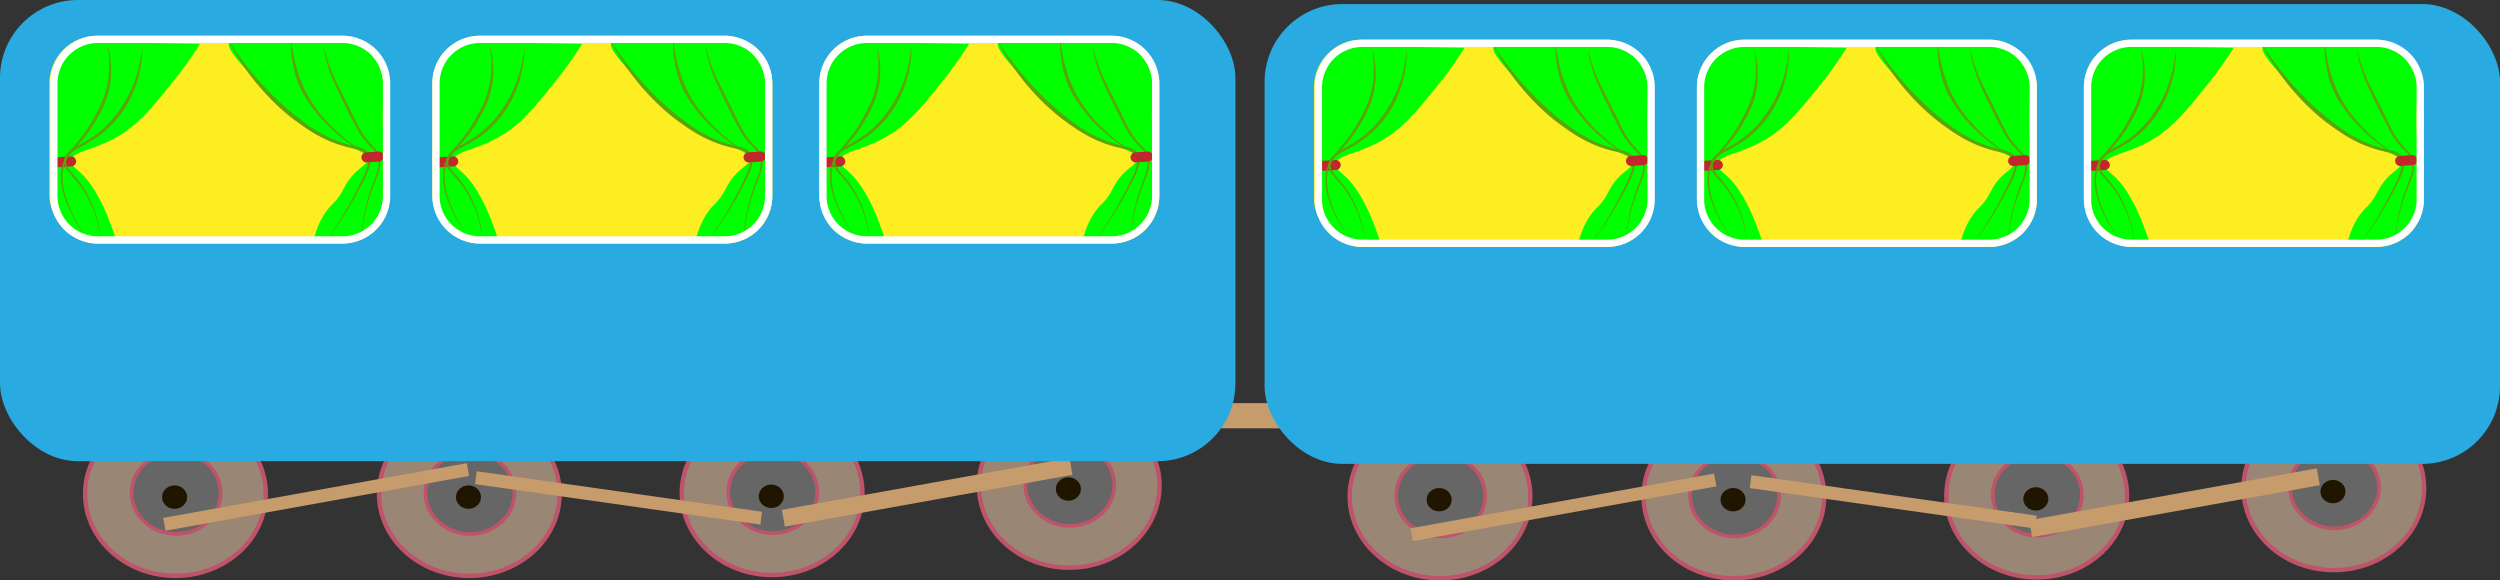 <?xml version="1.0" encoding="UTF-8" standalone="no"?>
<svg
   viewBox="0 0 3088 716.91"
   version="1.1"
   id="svg206"
   sodipodi:docname="mardatar_vagon.svg"
   width="3088"
   height="716.91"
   inkscape:version="1.1.1 (3bf5ae0d25, 2021-09-20)"
   xmlns:inkscape="http://www.inkscape.org/namespaces/inkscape"
   xmlns:sodipodi="http://sodipodi.sourceforge.net/DTD/sodipodi-0.dtd"
   xmlns="http://www.w3.org/2000/svg"
   xmlns:svg="http://www.w3.org/2000/svg"
   xmlns:rdf="http://www.w3.org/1999/02/22-rdf-syntax-ns#"
   xmlns:cc="http://creativecommons.org/ns#"
   xmlns:dc="http://purl.org/dc/elements/1.1/">
  <rect x="0" y="0" width="3088" height="716.91" fill="#333333" stroke="none"/>
  <sodipodi:namedview
     id="namedview208"
     pagecolor="#ffffff"
     bordercolor="#666666"
     borderopacity="1.0"
     inkscape:pageshadow="2"
     inkscape:pageopacity="0.0"
     inkscape:pagecheckerboard="0"
     showgrid="false"
     fit-margin-top="0"
     fit-margin-left="0"
     fit-margin-right="0"
     fit-margin-bottom="0"
     inkscape:zoom="0.31599534"
     inkscape:cx="1356.0327"
     inkscape:cy="805.39162"
     inkscape:window-width="1920"
     inkscape:window-height="1009"
     inkscape:window-x="-8"
     inkscape:window-y="-8"
     inkscape:window-maximized="1"
     inkscape:current-layer="svg206" />
  <defs
     id="defs4">
    <style
       id="style2">.a{fill:#c69c6d;}.b,.k{fill:#998675;}.b,.c,.k,.l{stroke:#bf536a;stroke-miterlimit:10;}.b{stroke-width:5.42px;}.c,.l{fill:#666;}.c{stroke-width:4.51px;}.d{fill:#201600;}.e{fill:#29abe2;}.f{fill:#fcee21;}.g{fill:lime;}.h{fill:#5ba307;}.i{fill:#c1272d;}.j{fill:#fff;}.k{stroke-width:5.42px;}.l{stroke-width:4.52px;}</style>
  </defs>
  <title
     id="title6">mardatar vagonner</title>
  <rect
     class="a"
     x="1444.5"
     y="497.96"
     width="209"
     height="31.09"
     id="rect8"
     style="fill:#c69c6d" />
  <ellipse
     class="b"
     cx="2141.7"
     cy="613.1"
     rx="111.58"
     ry="101.1"
     id="ellipse10"
     style="fill:#998675;stroke:#bf536a;stroke-width:5.42px;stroke-miterlimit:10" />
  <ellipse
     class="c"
     cx="2142.5"
     cy="612.07"
     rx="54.98"
     ry="50.55"
     id="ellipse12"
     style="fill:#666666;stroke:#bf536a;stroke-width:4.51px;stroke-miterlimit:10" />
  <ellipse
     class="d"
     cx="2140.66"
     cy="617.22"
     rx="15.5"
     ry="14.44"
     id="ellipse14"
     style="fill:#201600" />
  <ellipse
     class="b"
     cx="2515.7"
     cy="612.1"
     rx="111.58"
     ry="101.1"
     id="ellipse16"
     style="fill:#998675;stroke:#bf536a;stroke-width:5.42px;stroke-miterlimit:10" />
  <ellipse
     class="c"
     cx="2516.5"
     cy="611.07"
     rx="54.98"
     ry="50.55"
     id="ellipse18"
     style="fill:#666666;stroke:#bf536a;stroke-width:4.51px;stroke-miterlimit:10" />
  <ellipse
     class="d"
     cx="2514.66"
     cy="616.22"
     rx="15.5"
     ry="14.44"
     id="ellipse20"
     style="fill:#201600" />
  <ellipse
     class="b"
     cx="2882.7"
     cy="603.1"
     rx="111.58"
     ry="101.1"
     id="ellipse22"
     style="fill:#998675;stroke:#bf536a;stroke-width:5.42px;stroke-miterlimit:10" />
  <ellipse
     class="c"
     cx="2883.5"
     cy="602.07"
     rx="54.98"
     ry="50.55"
     id="ellipse24"
     style="fill:#666666;stroke:#bf536a;stroke-width:4.51px;stroke-miterlimit:10" />
  <ellipse
     class="d"
     cx="2881.66"
     cy="607.22"
     rx="15.5"
     ry="14.44"
     id="ellipse26"
     style="fill:#201600" />
  <ellipse
     class="b"
     cx="1778.7"
     cy="613.1"
     rx="111.58"
     ry="101.1"
     id="ellipse28"
     style="fill:#998675;stroke:#bf536a;stroke-width:5.42px;stroke-miterlimit:10" />
  <ellipse
     class="c"
     cx="1779.5"
     cy="612.07"
     rx="54.98"
     ry="50.55"
     id="ellipse30"
     style="fill:#666666;stroke:#bf536a;stroke-width:4.51px;stroke-miterlimit:10" />
  <ellipse
     class="d"
     cx="1777.66"
     cy="617.22"
     rx="15.5"
     ry="14.44"
     id="ellipse32"
     style="fill:#201600" />
  <rect
     class="e"
     x="1562"
     y="5"
     width="1526"
     height="568"
     rx="96.14"
     id="rect40"
     style="fill:#29abe2"
     ry="96.14" />
  <rect
     class="f"
     x="1623"
     y="49"
     width="420"
     height="256"
     rx="58.72"
     id="rect42"
     style="fill:#fcee21"
     ry="58.72" />
  <rect
     class="f"
     x="2096"
     y="49"
     width="420"
     height="256"
     rx="58.72"
     id="rect44"
     style="fill:#fcee21"
     ry="58.72" />
  <rect
     class="f"
     x="2574"
     y="49"
     width="420"
     height="256"
     rx="58.72"
     id="rect46"
     style="fill:#fcee21"
     ry="58.72" />
  <path
     class="g"
     d="m 1809,59 a 464.44,464.44 0 0 1 -32,45 c -27.77,34.51 -44.62,55.45 -73,71 -29.57,16.2 -53.19,16.36 -54,28 -0.6,8.53 11.8,10.49 26,32 a 201.14,201.14 0 0 1 17,32 c 6,14 12,31.91 12,32 v 0 c -7.09,-0.7 -18.2,-1.63 -32,-2 -14.24,-0.39 -17,0.2 -22,-2 -16.09,-7.08 -21,-27.9 -22,-32 a 59.15,59.15 0 0 1 -1,-23 c 0.56,-4.63 1.38,-27.42 3,-73 1.74,-48.87 -4.65,-57.35 5,-79 9,-20.17 20.58,-26.35 24,-28 12.81,-6.19 25.47,-4.23 31,-3"
     id="path48"
     style="fill:#00ff00" />
  <path
     class="g"
     d="m 1845,58 c -1.35,2.8 -2,9.18 30.74,43 37.64,38.87 56.09,59.07 84.36,72 31.69,14.49 54.74,16.63 55.56,28 0.62,8.52 -13.94,9.92 -26.75,32 -3.64,6.28 -6,12.24 -12.91,20 -3.88,4.37 -5.93,5.62 -10,11 a 84.28,84.28 0 0 0 -9,15 95.49,95.49 0 0 0 -6,16 c -2.73,2 -5.55,4.45 -5,6 0.75,2.1 7.16,1.1 20,0 23,-2 29.56,-1.09 42.63,-5.64 a 39.57,39.57 0 0 0 6,-2.36 c 16.58,-8.89 21.73,-28.55 22.64,-32 a 57.74,57.74 0 0 0 1,-23 c -0.58,-4.63 -1.42,-27.42 -3.09,-73 -1.79,-48.87 4.79,-57.35 -5.14,-79 a 77.16,77.16 0 0 0 -24.7,-28 c -21.28,-14.29 -41.75,-2.06 -97.37,-2 -40.37,0 -58.92,-6.39 -62.97,2 z"
     id="path50"
     style="fill:#00ff00" />
  <path
     class="h"
     d="m 2016.4,195.67 a 221.47,221.47 0 0 1 -36.78,-24.74 220.06,220.06 0 0 1 -16.3,-15.15 c -2.58,-2.66 -5.11,-5.39 -7.54,-8.21 -2.43,-2.82 -4.73,-5.76 -7,-8.72 a 158.31,158.31 0 0 1 -12.4,-18.64 c -0.92,-1.63 -1.71,-3.34 -2.57,-5 -0.86,-1.66 -1.58,-3.4 -2.35,-5.12 -0.77,-1.72 -1.38,-3.48 -2.06,-5.22 -0.68,-1.74 -1.22,-3.54 -1.79,-5.33 a 144.38,144.38 0 0 1 -6.34,-44 h 0.4 c 1,7.32 2.27,14.57 3.83,21.73 a 191.65,191.65 0 0 0 5.91,21.07 c 0.59,1.73 1.24,3.42 1.86,5.13 l 2,5.06 c 0.75,1.65 1.41,3.34 2.19,5 0.78,1.66 1.53,3.3 2.39,4.89 a 143.32,143.32 0 0 0 11.54,18.58 c 2.13,3 4.31,5.92 6.62,8.74 2.31,2.82 4.72,5.6 7.2,8.3 a 217.73,217.73 0 0 0 15.72,15.41 220.43,220.43 0 0 0 35.67,25.92 z"
     id="path52"
     style="fill:#5ba307" />
  <path
     class="h"
     d="m 2008.33,295.49 a 235,235 0 0 1 4.53,-31.44 q 1.66,-7.77 3.91,-15.41 c 1.5,-5.09 3.18,-10.13 5,-15.11 1.82,-4.98 3.77,-9.9 5.42,-14.88 a 57.46,57.46 0 0 0 2,-7.53 29.65,29.65 0 0 0 0.37,-7.63 30.35,30.35 0 0 0 -1.67,-7.42 17.39,17.39 0 0 0 -4,-6.25 c -1.77,-1.85 -3.75,-3.67 -5.59,-5.61 -1.84,-1.94 -3.62,-4 -5.33,-6 -1.71,-2 -3.31,-4.18 -4.9,-6.36 -1.59,-2.18 -2.93,-4.55 -4.25,-6.87 -2.64,-4.63 -5.08,-9.33 -7.52,-14 -2.44,-4.67 -4.8,-9.44 -7.15,-14.18 l -6.95,-14.27 c -2.26,-4.78 -4.52,-9.57 -6.73,-14.39 -2.21,-4.82 -4.38,-9.69 -6.11,-14.75 -1.73,-5.06 -3.29,-10.12 -4.65,-15.25 -1.36,-5.13 -2.46,-10.33 -3.32,-15.56 l 0.32,-0.06 c 1.36,5.11 2.79,10.19 4.46,15.2 1.67,5.01 3.39,10 5.36,14.85 1.97,4.85 4.19,9.61 6.53,14.34 2.34,4.73 4.73,9.45 7.12,14.16 l 7.06,14.2 7,14.23 c 2.34,4.73 4.68,9.47 7.18,14.08 1.26,2.3 2.54,4.58 4,6.7 1.46,2.12 3.06,4.24 4.66,6.3 1.6,2.06 3.32,4 5.1,5.94 1.78,1.94 3.66,3.71 5.51,5.72 a 20.9,20.9 0 0 1 2.56,3.3 20,20 0 0 1 1.82,3.79 33,33 0 0 1 1.68,8 31.83,31.83 0 0 1 -0.53,8.16 59.53,59.53 0 0 1 -2.14,7.78 c -1.76,5 -3.8,9.92 -5.68,14.85 -1.88,4.93 -3.76,9.88 -5.4,14.88 -1.64,5 -3,10.12 -4.21,15.25 a 232.06,232.06 0 0 0 -5.16,31.24 z"
     id="path54"
     style="fill:#5ba307" />
  <path
     class="h"
     d="m 1970.3,293.36 a 405.51,405.51 0 0 0 22.5,-35.52 c 3.45,-6.1 6.68,-12.3 9.88,-18.55 3.2,-6.25 6.38,-12.49 9.18,-18.86 a 84.15,84.15 0 0 0 3.64,-9.69 24.43,24.43 0 0 0 1.15,-9.83 l -0.17,-1.19 c -0.09,-0.39 -0.21,-0.76 -0.32,-1.14 a 12.58,12.58 0 0 0 -0.87,-2.2 8.74,8.74 0 0 0 -0.61,-1 c -0.22,-0.32 -0.4,-0.68 -0.65,-1 l -0.78,-0.85 a 5.22,5.22 0 0 0 -0.39,-0.43 l -0.45,-0.35 c -2.38,-2 -5.64,-3 -9,-3.79 l -10.25,-2.34 c -1.72,-0.42 -3.44,-0.83 -5.15,-1.31 -1.71,-0.48 -3.42,-1 -5.11,-1.49 a 156.31,156.31 0 0 1 -19.84,-7.77 169,169 0 0 1 -18.63,-10.32 c -6,-3.8 -11.74,-7.93 -17.44,-12.06 -5.7,-4.13 -11.21,-8.69 -16.53,-13.35 -5.32,-4.66 -10.42,-9.57 -15.37,-14.62 -4.95,-5.05 -9.68,-10.31 -14.26,-15.69 -4.58,-5.38 -8.94,-10.94 -13.09,-16.64 a 294.41,294.41 0 0 1 -22.47,-35.75 l 0.42,-0.26 q 11.64,17.56 24.8,33.89 a 369.85,369.85 0 0 0 28.09,31 q 7.44,7.32 15.27,14.24 c 5.21,4.62 10.54,9.1 16.06,13.3 5.52,4.2 11.13,8.46 16.9,12.3 a 164,164 0 0 0 18,10.43 154.14,154.14 0 0 0 19.2,7.92 c 1.65,0.54 3.3,1.07 5,1.54 1.7,0.47 3.34,0.93 5,1.37 3.38,0.87 6.78,1.63 10.24,2.53 l 2.59,0.74 c 0.87,0.32 1.74,0.57 2.6,0.93 a 18.83,18.83 0 0 1 2.56,1.24 l 1.24,0.74 1.14,0.94 a 15.28,15.28 0 0 1 5.11,10.12 27.28,27.28 0 0 1 -1.49,10.91 89.28,89.28 0 0 1 -3.93,9.94 c -3,6.41 -6.34,12.59 -9.69,18.77 -3.35,6.18 -6.73,12.34 -10.34,18.37 a 403.73,403.73 0 0 1 -23.38,35.06 z"
     id="path56"
     style="fill:#5ba307" />
  <path
     class="i"
     d="m 1634.6,211 15.29,-1 a 6.32,6.32 0 0 0 6.18,-6.18 c 0,-3.19 -2.84,-6.39 -6.18,-6.18 l -15.29,0.95 a 6.33,6.33 0 0 0 -6.18,6.19 c 0,3.18 2.83,6.39 6.18,6.18 z"
     id="path58"
     style="fill:#c1272d" />
  <path
     class="i"
     d="m 2014.6,205 15.29,-1 a 6.32,6.32 0 0 0 6.18,-6.18 c 0,-3.19 -2.84,-6.39 -6.18,-6.18 l -15.29,0.95 a 6.33,6.33 0 0 0 -6.18,6.19 c 0,3.18 2.83,6.39 6.18,6.18 z"
     id="path60"
     style="fill:#c1272d" />
  <path
     class="h"
     d="m 1685.3,293.53 a 143.75,143.75 0 0 0 -9.54,-33.59 129.17,129.17 0 0 0 -7.85,-15.59 119.21,119.21 0 0 0 -9.83,-14.37 c -1.83,-2.26 -3.69,-4.49 -5.62,-6.67 -1.93,-2.18 -3.91,-4.34 -5.8,-6.63 a 25.43,25.43 0 0 1 -4.8,-7.8 15.16,15.16 0 0 1 0,-9.42 15,15 0 0 1 2.16,-4.25 20.19,20.19 0 0 1 1.48,-1.84 c 0.55,-0.54 1.08,-1.13 1.67,-1.62 a 48.83,48.83 0 0 1 7.38,-5.2 c 5.1,-3 10.27,-5.7 15.23,-8.72 a 133.61,133.61 0 0 0 14.27,-9.82 123.41,123.41 0 0 0 12.73,-11.67 130.74,130.74 0 0 0 11,-13.27 152.21,152.21 0 0 0 17.16,-30 148.25,148.25 0 0 0 5.92,-16.31 150.15,150.15 0 0 0 4,-16.94 c 1.1,-5.71 1.77,-11.51 2.31,-17.34 h 0.4 a 138.63,138.63 0 0 1 -16.92,68 147.47,147.47 0 0 1 -9.57,15 122.95,122.95 0 0 1 -24.93,25.32 138.9,138.9 0 0 1 -14.84,9.75 c -5.09,3 -10.36,5.6 -15.38,8.46 a 46.14,46.14 0 0 0 -7,4.77 c -0.55,0.43 -1,0.94 -1.51,1.41 a 17.48,17.48 0 0 0 -1.3,1.55 12.79,12.79 0 0 0 -2,11.33 22.93,22.93 0 0 0 4.26,7.12 c 3.63,4.47 7.65,8.83 11.2,13.53 a 118.87,118.87 0 0 1 9.65,14.8 131.73,131.73 0 0 1 7.57,15.92 145.17,145.17 0 0 1 8.83,34 z"
     id="path62"
     style="fill:#5ba307" />
  <path
     class="h"
     d="m 1663.34,290.6 a 244.34,244.34 0 0 1 -15.34,-27.31 l -1.66,-3.56 c -0.54,-1.19 -1,-2.41 -1.51,-3.62 l -1.48,-3.64 -1.3,-3.72 c -0.93,-2.45 -1.57,-5 -2.31,-7.53 -0.4,-1.25 -0.6,-2.56 -0.91,-3.84 -0.31,-1.28 -0.61,-2.56 -0.76,-3.87 l -0.58,-3.92 -0.31,-4 -0.07,-1 v -3 a 35.19,35.19 0 0 1 0.2,-4 46.06,46.06 0 0 1 4,-15.45 65.1,65.1 0 0 1 8.77,-13.27 c 3.32,-4.08 6.76,-8 10,-12 3.24,-4 6.35,-8.18 9.28,-12.44 1.4,-2.17 2.88,-4.28 4.2,-6.51 l 2,-3.3 1.91,-3.38 c 1.31,-2.22 2.48,-4.53 3.7,-6.81 1.22,-2.28 2.36,-4.63 3.52,-6.93 a 107.13,107.13 0 0 0 6,-14.15 117.91,117.91 0 0 0 4,-14.85 124.6,124.6 0 0 0 2,-15.3 119.64,119.64 0 0 0 0,-15.5 145.1,145.1 0 0 0 -1.69,-15.5 l 0.36,-0.07 a 113.44,113.44 0 0 1 3.84,31.17 108.56,108.56 0 0 1 -1.38,15.78 117.3,117.3 0 0 1 -3.74,15.44 110.88,110.88 0 0 1 -6.08,14.68 c -1.17,2.36 -2.37,4.66 -3.64,7 -1.27,2.34 -2.48,4.63 -3.86,6.88 l -2,3.39 -2.13,3.32 c -1.39,2.24 -3,4.37 -4.43,6.54 -3.07,4.28 -6.32,8.42 -9.7,12.43 -3.38,4.01 -6.89,7.89 -10.23,11.85 a 63.21,63.21 0 0 0 -8.67,12.6 44,44 0 0 0 -4,14.62 32.53,32.53 0 0 0 -0.26,3.82 v 1.92 1 l 0.06,1 0.22,3.85 0.5,3.83 c 0.12,1.28 0.43,2.54 0.66,3.81 0.23,1.27 0.44,2.55 0.8,3.79 0.67,2.5 1.24,5 2.11,7.47 l 1.19,3.71 1.38,3.63 c 0.48,1.21 0.91,2.44 1.41,3.64 l 1.57,3.57 a 240.78,240.78 0 0 0 14.65,27.56 z"
     id="path64"
     style="fill:#5ba307" />
  <path
     class="j"
     d="m 1985.28,58 a 49.78,49.78 0 0 1 49.72,49.72 v 138.56 a 49.78,49.78 0 0 1 -49.72,49.72 h -302.56 a 49.78,49.78 0 0 1 -49.72,-49.72 v -138.56 a 49.78,49.78 0 0 1 49.72,-49.72 h 302.56 m 0,-9 h -302.56 a 58.72,58.72 0 0 0 -58.72,58.72 v 138.56 a 58.72,58.72 0 0 0 58.72,58.72 h 302.56 a 58.72,58.72 0 0 0 58.72,-58.72 v -138.56 a 58.72,58.72 0 0 0 -58.72,-58.72 z"
     id="path66"
     style="fill:#ffffff" />
  <path
     class="g"
     d="m 2759,59 a 464.44,464.44 0 0 1 -32,45 c -27.77,34.51 -44.62,55.45 -73,71 -29.57,16.2 -53.19,16.36 -54,28 -0.6,8.53 11.8,10.49 26,32 a 201.14,201.14 0 0 1 17,32 c 6,14 12,31.91 12,32 v 0 c -7.09,-0.7 -18.2,-1.63 -32,-2 -14.24,-0.39 -17,0.2 -22,-2 -16.09,-7.08 -20.95,-27.9 -22,-32 a 59.15,59.15 0 0 1 -1,-23 c 0.56,-4.63 1.38,-27.42 3,-73 1.74,-48.87 -4.65,-57.35 5,-79 9,-20.17 20.58,-26.35 24,-28 12.81,-6.19 25.47,-4.23 31,-3"
     id="path68"
     style="fill:#00ff00" />
  <path
     class="g"
     d="m 2795,58 c -1.35,2.8 -2,9.18 30.74,43 37.64,38.87 56.09,59.07 84.36,72 31.69,14.49 54.74,16.63 55.56,28 0.62,8.52 -13.94,9.92 -26.75,32 -3.64,6.28 -6,12.24 -12.91,20 -3.88,4.37 -5.93,5.62 -10,11 a 84.28,84.28 0 0 0 -9,15 95.49,95.49 0 0 0 -6,16 c -2.73,2 -5.55,4.45 -5,6 0.75,2.1 7.16,1.1 20,0 23,-2 29.56,-1.09 42.63,-5.64 a 39.57,39.57 0 0 0 6,-2.36 c 16.58,-8.89 21.73,-28.55 22.64,-32 a 57.74,57.74 0 0 0 1,-23 c -0.58,-4.63 -1.42,-27.42 -3.09,-73 -1.79,-48.87 4.79,-57.35 -5.14,-79 a 77.16,77.16 0 0 0 -24.7,-28 c -21.28,-14.29 -41.75,-2.06 -97.37,-2 -40.37,0 -58.92,-6.39 -62.97,2 z"
     id="path70"
     style="fill:#00ff00" />
  <path
     class="h"
     d="m 2966.4,195.67 a 221.47,221.47 0 0 1 -36.78,-24.74 220.06,220.06 0 0 1 -16.3,-15.15 c -2.58,-2.66 -5.11,-5.39 -7.54,-8.21 -2.43,-2.82 -4.73,-5.76 -7,-8.72 a 158.31,158.31 0 0 1 -12.4,-18.64 c -0.92,-1.63 -1.71,-3.34 -2.57,-5 -0.86,-1.66 -1.58,-3.4 -2.35,-5.12 -0.77,-1.72 -1.38,-3.48 -2.06,-5.22 -0.68,-1.74 -1.22,-3.54 -1.79,-5.33 a 144.38,144.38 0 0 1 -6.34,-44 h 0.4 c 1,7.32 2.27,14.57 3.83,21.73 a 191.65,191.65 0 0 0 5.91,21.07 c 0.59,1.73 1.24,3.42 1.86,5.13 l 2,5.06 c 0.75,1.65 1.41,3.34 2.19,5 0.78,1.66 1.53,3.3 2.39,4.89 a 143.32,143.32 0 0 0 11.54,18.58 c 2.13,3 4.31,5.92 6.62,8.74 2.31,2.82 4.72,5.6 7.2,8.3 a 217.73,217.73 0 0 0 15.72,15.41 220.43,220.43 0 0 0 35.67,25.92 z"
     id="path72"
     style="fill:#5ba307" />
  <path
     class="h"
     d="m 2958.33,295.49 a 235,235 0 0 1 4.53,-31.44 q 1.66,-7.77 3.91,-15.41 c 1.5,-5.09 3.18,-10.13 5,-15.11 1.82,-4.98 3.77,-9.9 5.42,-14.88 a 57.46,57.46 0 0 0 2,-7.53 29.65,29.65 0 0 0 0.37,-7.63 30.35,30.35 0 0 0 -1.67,-7.42 17.39,17.39 0 0 0 -4,-6.25 c -1.77,-1.85 -3.75,-3.67 -5.59,-5.61 -1.84,-1.94 -3.62,-4 -5.33,-6 -1.71,-2 -3.31,-4.18 -4.9,-6.36 -1.59,-2.18 -2.93,-4.55 -4.25,-6.87 -2.64,-4.63 -5.08,-9.33 -7.52,-14 -2.44,-4.67 -4.8,-9.44 -7.15,-14.18 l -6.95,-14.27 c -2.26,-4.78 -4.52,-9.57 -6.73,-14.39 -2.21,-4.82 -4.38,-9.69 -6.11,-14.75 -1.73,-5.06 -3.29,-10.12 -4.65,-15.25 -1.36,-5.13 -2.46,-10.33 -3.32,-15.56 l 0.32,-0.06 c 1.36,5.11 2.79,10.19 4.46,15.2 1.67,5.01 3.39,10 5.36,14.85 1.97,4.85 4.19,9.61 6.53,14.34 2.34,4.73 4.73,9.45 7.12,14.16 l 7.06,14.2 7,14.23 c 2.34,4.73 4.68,9.47 7.18,14.08 1.26,2.3 2.54,4.58 4,6.7 1.46,2.12 3.06,4.24 4.66,6.3 1.6,2.06 3.32,4 5.1,5.94 1.78,1.94 3.66,3.71 5.51,5.72 a 20.9,20.9 0 0 1 2.56,3.3 20,20 0 0 1 1.82,3.79 33,33 0 0 1 1.68,8 31.83,31.83 0 0 1 -0.53,8.16 59.53,59.53 0 0 1 -2.14,7.78 c -1.76,5 -3.8,9.92 -5.68,14.85 -1.88,4.93 -3.76,9.88 -5.4,14.88 -1.64,5 -3,10.12 -4.21,15.25 a 232.06,232.06 0 0 0 -5.16,31.24 z"
     id="path74"
     style="fill:#5ba307" />
  <path
     class="h"
     d="m 2920.3,293.36 a 405.51,405.51 0 0 0 22.5,-35.52 c 3.45,-6.1 6.68,-12.3 9.88,-18.55 3.2,-6.25 6.38,-12.49 9.18,-18.86 a 84.15,84.15 0 0 0 3.64,-9.69 24.43,24.43 0 0 0 1.15,-9.83 l -0.17,-1.19 c -0.09,-0.39 -0.21,-0.76 -0.32,-1.14 a 12.58,12.58 0 0 0 -0.87,-2.2 8.74,8.74 0 0 0 -0.61,-1 c -0.22,-0.32 -0.4,-0.68 -0.65,-1 l -0.78,-0.85 a 5.22,5.22 0 0 0 -0.39,-0.43 l -0.45,-0.35 c -2.38,-2 -5.64,-3 -9,-3.79 l -10.25,-2.34 c -1.72,-0.42 -3.44,-0.83 -5.15,-1.31 -1.71,-0.48 -3.42,-1 -5.11,-1.49 a 156.31,156.31 0 0 1 -19.84,-7.77 169,169 0 0 1 -18.63,-10.32 c -6,-3.8 -11.74,-7.93 -17.44,-12.06 -5.7,-4.13 -11.21,-8.69 -16.53,-13.35 -5.32,-4.66 -10.42,-9.57 -15.37,-14.62 -4.95,-5.05 -9.68,-10.31 -14.26,-15.69 -4.58,-5.38 -8.94,-10.94 -13.09,-16.64 a 294.41,294.41 0 0 1 -22.47,-35.75 l 0.42,-0.26 q 11.64,17.56 24.8,33.89 a 369.85,369.85 0 0 0 28.09,31 q 7.44,7.32 15.27,14.24 c 5.21,4.62 10.54,9.1 16.06,13.3 5.52,4.2 11.13,8.46 16.9,12.3 a 164,164 0 0 0 18,10.43 154.14,154.14 0 0 0 19.2,7.92 c 1.65,0.54 3.3,1.07 5,1.54 1.7,0.47 3.34,0.93 5,1.37 3.38,0.87 6.78,1.63 10.24,2.53 l 2.59,0.74 c 0.87,0.32 1.74,0.57 2.6,0.93 a 18.83,18.83 0 0 1 2.56,1.24 l 1.24,0.74 1.14,0.94 a 15.28,15.28 0 0 1 5.11,10.12 27.28,27.28 0 0 1 -1.49,10.91 89.28,89.28 0 0 1 -3.93,9.94 c -3,6.41 -6.34,12.59 -9.69,18.77 -3.35,6.18 -6.73,12.34 -10.34,18.37 a 403.73,403.73 0 0 1 -23.38,35.06 z"
     id="path76"
     style="fill:#5ba307" />
  <path
     class="i"
     d="m 2584.6,211 15.29,-1 a 6.32,6.32 0 0 0 6.18,-6.18 c 0,-3.19 -2.84,-6.39 -6.18,-6.18 l -15.29,0.95 a 6.33,6.33 0 0 0 -6.18,6.19 c 0,3.18 2.83,6.39 6.18,6.18 z"
     id="path78"
     style="fill:#c1272d" />
  <path
     class="i"
     d="m 2964.6,205 15.29,-1 a 6.32,6.32 0 0 0 6.18,-6.18 c 0,-3.19 -2.84,-6.39 -6.18,-6.18 l -15.29,0.95 a 6.33,6.33 0 0 0 -6.18,6.19 c 0,3.18 2.83,6.39 6.18,6.18 z"
     id="path80"
     style="fill:#c1272d" />
  <path
     class="h"
     d="m 2635.3,293.53 a 143.75,143.75 0 0 0 -9.54,-33.59 129.17,129.17 0 0 0 -7.85,-15.59 119.21,119.21 0 0 0 -9.83,-14.37 c -1.83,-2.26 -3.69,-4.49 -5.62,-6.67 -1.93,-2.18 -3.91,-4.34 -5.8,-6.63 a 25.43,25.43 0 0 1 -4.8,-7.8 15.16,15.16 0 0 1 0,-9.42 15,15 0 0 1 2.16,-4.25 20.19,20.19 0 0 1 1.48,-1.84 c 0.55,-0.54 1.08,-1.13 1.67,-1.62 a 48.83,48.83 0 0 1 7.38,-5.2 c 5.1,-3 10.27,-5.7 15.23,-8.72 a 133.61,133.61 0 0 0 14.27,-9.82 123.41,123.41 0 0 0 12.73,-11.67 130.74,130.74 0 0 0 11,-13.27 152.21,152.21 0 0 0 17.16,-30 148.25,148.25 0 0 0 5.92,-16.31 150.15,150.15 0 0 0 4,-16.94 c 1.1,-5.71 1.77,-11.51 2.31,-17.34 h 0.4 a 138.63,138.63 0 0 1 -16.92,68 147.47,147.47 0 0 1 -9.57,15 122.95,122.95 0 0 1 -24.93,25.32 138.9,138.9 0 0 1 -14.84,9.75 c -5.09,3 -10.36,5.6 -15.38,8.46 a 46.14,46.14 0 0 0 -7,4.77 c -0.55,0.43 -1,0.94 -1.51,1.41 a 17.48,17.48 0 0 0 -1.3,1.55 12.79,12.79 0 0 0 -2,11.33 22.93,22.93 0 0 0 4.26,7.12 c 3.63,4.47 7.65,8.83 11.2,13.53 a 118.87,118.87 0 0 1 9.65,14.8 131.73,131.73 0 0 1 7.57,15.92 145.17,145.17 0 0 1 8.83,34 z"
     id="path82"
     style="fill:#5ba307" />
  <path
     class="h"
     d="m 2613.34,290.6 a 244.34,244.34 0 0 1 -15.34,-27.31 l -1.66,-3.56 c -0.54,-1.19 -1,-2.41 -1.51,-3.62 l -1.48,-3.64 -1.3,-3.72 c -0.93,-2.45 -1.57,-5 -2.31,-7.53 -0.4,-1.25 -0.6,-2.56 -0.91,-3.84 -0.31,-1.28 -0.61,-2.56 -0.76,-3.87 l -0.58,-3.92 -0.31,-4 -0.07,-1 v -3 a 35.19,35.19 0 0 1 0.2,-4 46.06,46.06 0 0 1 4,-15.45 65.1,65.1 0 0 1 8.77,-13.27 c 3.32,-4.08 6.76,-8 10,-12 3.24,-4 6.35,-8.18 9.28,-12.44 1.4,-2.17 2.88,-4.28 4.2,-6.51 l 2,-3.3 1.91,-3.38 c 1.31,-2.22 2.48,-4.53 3.7,-6.81 1.22,-2.28 2.36,-4.63 3.52,-6.93 a 107.13,107.13 0 0 0 6,-14.15 117.91,117.91 0 0 0 4,-14.85 124.6,124.6 0 0 0 2,-15.3 119.64,119.64 0 0 0 0.05,-15.5 145.1,145.1 0 0 0 -1.69,-15.5 l 0.36,-0.07 a 113.44,113.44 0 0 1 3.84,31.17 108.56,108.56 0 0 1 -1.38,15.78 117.3,117.3 0 0 1 -3.74,15.44 110.88,110.88 0 0 1 -6.08,14.68 c -1.17,2.36 -2.37,4.66 -3.64,7 -1.27,2.34 -2.48,4.63 -3.86,6.88 l -2,3.39 -2.13,3.32 c -1.39,2.24 -2.95,4.37 -4.43,6.54 -3.07,4.28 -6.32,8.42 -9.7,12.43 -3.38,4.01 -6.89,7.89 -10.23,11.85 a 63.21,63.21 0 0 0 -8.67,12.6 44,44 0 0 0 -4,14.62 32.53,32.53 0 0 0 -0.26,3.82 v 1.92 1 l 0.06,1 0.22,3.85 0.5,3.83 c 0.12,1.28 0.43,2.54 0.66,3.81 0.23,1.27 0.44,2.55 0.8,3.79 0.67,2.5 1.24,5 2.11,7.47 l 1.19,3.71 1.38,3.63 c 0.48,1.21 0.91,2.44 1.41,3.64 l 1.57,3.57 a 240.78,240.78 0 0 0 14.65,27.56 z"
     id="path84"
     style="fill:#5ba307" />
  <path
     class="j"
     d="m 2935.28,58 a 49.78,49.78 0 0 1 49.72,49.72 v 138.56 a 49.78,49.78 0 0 1 -49.72,49.72 h -302.56 a 49.78,49.78 0 0 1 -49.72,-49.72 v -138.56 a 49.78,49.78 0 0 1 49.72,-49.72 h 302.56 m 0,-9 h -302.56 a 58.72,58.72 0 0 0 -58.72,58.72 v 138.56 a 58.72,58.72 0 0 0 58.72,58.72 h 302.56 a 58.72,58.72 0 0 0 58.72,-58.72 v -138.56 a 58.72,58.72 0 0 0 -58.72,-58.72 z"
     id="path86"
     style="fill:#ffffff" />
  <path
     class="g"
     d="m 2281,59 a 464.44,464.44 0 0 1 -32,45 c -27.77,34.51 -44.62,55.45 -73,71 -29.57,16.2 -53.19,16.36 -54,28 -0.6,8.53 11.8,10.49 26,32 a 201.14,201.14 0 0 1 17,32 c 6,14 12,31.91 12,32 v 0 c -7.09,-0.7 -18.2,-1.63 -32,-2 -14.24,-0.39 -17,0.2 -22,-2 -16.09,-7.08 -20.95,-27.9 -22,-32 a 59.15,59.15 0 0 1 -1,-23 c 0.56,-4.63 1.38,-27.42 3,-73 1.74,-48.87 -4.65,-57.35 5,-79 9,-20.17 20.58,-26.35 24,-28 12.81,-6.19 25.47,-4.23 31,-3"
     id="path88"
     style="fill:#00ff00" />
  <path
     class="g"
     d="m 2317,58 c -1.35,2.8 -2,9.18 30.74,43 37.64,38.87 56.09,59.07 84.36,72 31.69,14.49 54.74,16.63 55.56,28 0.62,8.52 -13.94,9.92 -26.75,32 -3.64,6.28 -6,12.24 -12.91,20 -3.88,4.37 -5.93,5.62 -10,11 a 84.28,84.28 0 0 0 -9,15 95.49,95.49 0 0 0 -6,16 c -2.73,2 -5.55,4.45 -5,6 0.75,2.1 7.16,1.1 20,0 23,-2 29.56,-1.09 42.63,-5.64 a 39.57,39.57 0 0 0 6,-2.36 c 16.58,-8.89 21.73,-28.55 22.64,-32 a 57.74,57.74 0 0 0 1,-23 c -0.58,-4.63 -1.42,-27.42 -3.09,-73 -1.79,-48.87 4.79,-57.35 -5.14,-79 a 77.16,77.16 0 0 0 -24.7,-28 c -21.28,-14.29 -41.75,-2.06 -97.37,-2 -40.37,0 -58.92,-6.39 -62.97,2 z"
     id="path90"
     style="fill:#00ff00" />
  <path
     class="h"
     d="m 2488.4,195.67 a 221.47,221.47 0 0 1 -36.78,-24.74 220.06,220.06 0 0 1 -16.3,-15.15 c -2.58,-2.66 -5.11,-5.39 -7.54,-8.21 -2.43,-2.82 -4.73,-5.76 -7,-8.72 a 158.31,158.31 0 0 1 -12.4,-18.64 c -0.92,-1.63 -1.71,-3.34 -2.57,-5 -0.86,-1.66 -1.58,-3.4 -2.35,-5.12 -0.77,-1.72 -1.38,-3.48 -2.06,-5.22 -0.68,-1.74 -1.22,-3.54 -1.79,-5.33 a 144.38,144.38 0 0 1 -6.34,-44 h 0.4 c 1,7.32 2.27,14.57 3.83,21.73 a 191.65,191.65 0 0 0 5.91,21.07 c 0.59,1.73 1.24,3.42 1.86,5.13 l 2,5.06 c 0.75,1.65 1.41,3.34 2.19,5 0.78,1.66 1.53,3.3 2.39,4.89 a 143.32,143.32 0 0 0 11.54,18.58 c 2.13,3 4.31,5.92 6.62,8.74 2.31,2.82 4.72,5.6 7.2,8.3 a 217.73,217.73 0 0 0 15.72,15.41 220.43,220.43 0 0 0 35.67,25.92 z"
     id="path92"
     style="fill:#5ba307" />
  <path
     class="h"
     d="m 2480.33,295.49 a 235,235 0 0 1 4.53,-31.44 q 1.66,-7.77 3.91,-15.41 c 1.5,-5.09 3.18,-10.13 5,-15.11 1.82,-4.98 3.77,-9.9 5.42,-14.88 a 57.46,57.46 0 0 0 2,-7.53 29.65,29.65 0 0 0 0.37,-7.63 30.35,30.35 0 0 0 -1.67,-7.42 17.39,17.39 0 0 0 -4,-6.25 c -1.77,-1.85 -3.75,-3.67 -5.59,-5.61 -1.84,-1.94 -3.62,-4 -5.33,-6 -1.71,-2 -3.31,-4.18 -4.9,-6.36 -1.59,-2.18 -2.93,-4.55 -4.25,-6.87 -2.64,-4.63 -5.08,-9.33 -7.52,-14 -2.44,-4.67 -4.8,-9.44 -7.15,-14.18 l -6.95,-14.27 c -2.26,-4.78 -4.52,-9.57 -6.73,-14.39 -2.21,-4.82 -4.38,-9.69 -6.11,-14.75 -1.73,-5.06 -3.29,-10.12 -4.65,-15.25 -1.36,-5.13 -2.46,-10.33 -3.32,-15.56 l 0.32,-0.06 c 1.36,5.11 2.79,10.19 4.46,15.2 1.67,5.01 3.39,10 5.36,14.85 1.97,4.85 4.19,9.61 6.53,14.34 2.34,4.73 4.73,9.45 7.12,14.16 l 7.06,14.2 7,14.23 c 2.34,4.73 4.68,9.47 7.18,14.08 1.26,2.3 2.54,4.58 4,6.7 1.46,2.12 3.06,4.24 4.66,6.3 1.6,2.06 3.32,4 5.1,5.94 1.78,1.94 3.66,3.71 5.51,5.72 a 20.9,20.9 0 0 1 2.56,3.3 20,20 0 0 1 1.82,3.79 33,33 0 0 1 1.68,8 31.83,31.83 0 0 1 -0.53,8.16 59.53,59.53 0 0 1 -2.14,7.78 c -1.76,5 -3.8,9.92 -5.68,14.85 -1.88,4.93 -3.76,9.88 -5.4,14.88 -1.64,5 -3,10.12 -4.21,15.25 a 232.06,232.06 0 0 0 -5.16,31.24 z"
     id="path94"
     style="fill:#5ba307" />
  <path
     class="h"
     d="m 2442.3,293.36 a 405.51,405.51 0 0 0 22.5,-35.52 c 3.45,-6.1 6.68,-12.3 9.88,-18.55 3.2,-6.25 6.38,-12.49 9.18,-18.86 a 84.15,84.15 0 0 0 3.64,-9.69 24.43,24.43 0 0 0 1.15,-9.83 l -0.17,-1.19 c -0.09,-0.39 -0.21,-0.76 -0.32,-1.14 a 12.58,12.58 0 0 0 -0.87,-2.2 8.74,8.74 0 0 0 -0.61,-1 c -0.22,-0.32 -0.4,-0.68 -0.65,-1 l -0.78,-0.85 a 5.22,5.22 0 0 0 -0.39,-0.43 l -0.45,-0.35 c -2.38,-2 -5.64,-3 -9,-3.79 l -10.25,-2.34 c -1.72,-0.42 -3.44,-0.83 -5.15,-1.31 -1.71,-0.48 -3.42,-1 -5.11,-1.49 a 156.31,156.31 0 0 1 -19.84,-7.77 169,169 0 0 1 -18.63,-10.32 c -6,-3.8 -11.74,-7.93 -17.44,-12.06 -5.7,-4.13 -11.21,-8.69 -16.53,-13.35 -5.32,-4.66 -10.42,-9.57 -15.37,-14.62 -4.95,-5.05 -9.68,-10.31 -14.26,-15.69 -4.58,-5.38 -8.94,-10.94 -13.09,-16.64 a 294.41,294.41 0 0 1 -22.47,-35.75 l 0.42,-0.26 q 11.64,17.56 24.8,33.89 a 369.85,369.85 0 0 0 28.09,31 q 7.44,7.32 15.27,14.24 c 5.21,4.62 10.54,9.1 16.06,13.3 5.52,4.2 11.13,8.46 16.9,12.3 a 164,164 0 0 0 18,10.43 154.14,154.14 0 0 0 19.2,7.92 c 1.65,0.54 3.3,1.07 5,1.54 1.7,0.47 3.34,0.93 5,1.37 3.38,0.87 6.78,1.63 10.24,2.53 l 2.59,0.74 c 0.87,0.32 1.74,0.57 2.6,0.93 a 18.83,18.83 0 0 1 2.56,1.24 l 1.24,0.74 1.14,0.94 a 15.28,15.28 0 0 1 5.11,10.12 27.28,27.28 0 0 1 -1.49,10.91 89.28,89.28 0 0 1 -3.93,9.94 c -3,6.41 -6.34,12.59 -9.69,18.77 -3.35,6.18 -6.73,12.34 -10.34,18.37 a 403.73,403.73 0 0 1 -23.38,35.06 z"
     id="path96"
     style="fill:#5ba307" />
  <path
     class="i"
     d="m 2106.6,211 15.29,-1 a 6.32,6.32 0 0 0 6.18,-6.18 c 0,-3.19 -2.84,-6.39 -6.18,-6.18 l -15.29,0.95 a 6.33,6.33 0 0 0 -6.18,6.19 c 0,3.18 2.83,6.39 6.18,6.18 z"
     id="path98"
     style="fill:#c1272d" />
  <path
     class="i"
     d="m 2486.6,205 15.29,-1 a 6.32,6.32 0 0 0 6.18,-6.18 c 0,-3.19 -2.84,-6.39 -6.18,-6.18 l -15.29,0.95 a 6.33,6.33 0 0 0 -6.18,6.19 c 0,3.18 2.83,6.39 6.18,6.18 z"
     id="path100"
     style="fill:#c1272d" />
  <path
     class="h"
     d="m 2157.3,293.53 a 143.75,143.75 0 0 0 -9.54,-33.59 129.17,129.17 0 0 0 -7.85,-15.59 119.21,119.21 0 0 0 -9.83,-14.37 c -1.83,-2.26 -3.69,-4.49 -5.62,-6.67 -1.93,-2.18 -3.91,-4.34 -5.8,-6.63 a 25.43,25.43 0 0 1 -4.8,-7.8 15.16,15.16 0 0 1 0,-9.42 15,15 0 0 1 2.16,-4.25 20.19,20.19 0 0 1 1.48,-1.84 c 0.55,-0.54 1.08,-1.13 1.67,-1.62 a 48.83,48.83 0 0 1 7.38,-5.2 c 5.1,-3 10.27,-5.7 15.23,-8.72 a 133.61,133.61 0 0 0 14.27,-9.82 123.41,123.41 0 0 0 12.73,-11.67 130.74,130.74 0 0 0 11,-13.27 152.21,152.21 0 0 0 17.16,-30 148.25,148.25 0 0 0 5.92,-16.31 150.15,150.15 0 0 0 4,-16.94 c 1.1,-5.71 1.77,-11.51 2.31,-17.34 h 0.4 a 138.63,138.63 0 0 1 -16.92,68 147.47,147.47 0 0 1 -9.57,15 122.95,122.95 0 0 1 -24.93,25.32 138.9,138.9 0 0 1 -14.84,9.75 c -5.09,3 -10.36,5.6 -15.38,8.46 a 46.14,46.14 0 0 0 -7,4.77 c -0.55,0.43 -1,0.94 -1.51,1.41 a 17.48,17.48 0 0 0 -1.3,1.55 12.79,12.79 0 0 0 -2,11.33 22.93,22.93 0 0 0 4.26,7.12 c 3.63,4.47 7.65,8.83 11.2,13.53 a 118.87,118.87 0 0 1 9.65,14.8 131.73,131.73 0 0 1 7.57,15.92 145.17,145.17 0 0 1 8.83,34 z"
     id="path102"
     style="fill:#5ba307" />
  <path
     class="h"
     d="m 2135.34,290.6 a 244.34,244.34 0 0 1 -15.34,-27.31 l -1.66,-3.56 c -0.54,-1.19 -1,-2.41 -1.51,-3.62 l -1.48,-3.64 -1.3,-3.72 c -0.93,-2.45 -1.57,-5 -2.31,-7.53 -0.4,-1.25 -0.6,-2.56 -0.91,-3.84 -0.31,-1.28 -0.61,-2.56 -0.76,-3.87 l -0.58,-3.92 -0.31,-4 -0.07,-1 v -3 a 35.19,35.19 0 0 1 0.2,-4 46.06,46.06 0 0 1 4,-15.45 65.1,65.1 0 0 1 8.77,-13.27 c 3.32,-4.08 6.76,-8 10,-12 3.24,-4 6.35,-8.18 9.28,-12.44 1.4,-2.17 2.88,-4.28 4.2,-6.51 l 2,-3.3 1.91,-3.38 c 1.31,-2.22 2.48,-4.53 3.7,-6.81 1.22,-2.28 2.36,-4.63 3.52,-6.93 a 107.13,107.13 0 0 0 6,-14.15 117.91,117.91 0 0 0 4,-14.85 124.6,124.6 0 0 0 2,-15.3 119.64,119.64 0 0 0 0.05,-15.5 145.1,145.1 0 0 0 -1.69,-15.5 l 0.36,-0.07 a 113.44,113.44 0 0 1 3.84,31.17 108.56,108.56 0 0 1 -1.38,15.78 117.3,117.3 0 0 1 -3.74,15.44 110.88,110.88 0 0 1 -6.08,14.68 c -1.17,2.36 -2.37,4.66 -3.64,7 -1.27,2.34 -2.48,4.63 -3.86,6.88 l -2,3.39 -2.13,3.32 c -1.39,2.24 -2.95,4.37 -4.43,6.54 -3.07,4.28 -6.32,8.42 -9.7,12.43 -3.38,4.01 -6.89,7.89 -10.23,11.85 a 63.21,63.21 0 0 0 -8.67,12.6 44,44 0 0 0 -4,14.62 32.53,32.53 0 0 0 -0.26,3.82 v 1.92 1 l 0.06,1 0.22,3.85 0.5,3.83 c 0.12,1.28 0.43,2.54 0.66,3.81 0.23,1.27 0.44,2.55 0.8,3.79 0.67,2.5 1.24,5 2.11,7.47 l 1.19,3.71 1.38,3.63 c 0.48,1.21 0.91,2.44 1.41,3.64 l 1.57,3.57 a 240.78,240.78 0 0 0 14.65,27.56 z"
     id="path104"
     style="fill:#5ba307" />
  <path
     class="j"
     d="m 2457.28,58 a 49.78,49.78 0 0 1 49.72,49.72 v 138.56 a 49.78,49.78 0 0 1 -49.72,49.72 h -302.56 a 49.78,49.78 0 0 1 -49.72,-49.72 v -138.56 a 49.78,49.78 0 0 1 49.72,-49.72 h 302.56 m 0,-9 h -302.56 a 58.72,58.72 0 0 0 -58.72,58.72 v 138.56 a 58.72,58.72 0 0 0 58.72,58.72 h 302.56 a 58.72,58.72 0 0 0 58.72,-58.72 v -138.56 a 58.72,58.72 0 0 0 -58.72,-58.72 z"
     id="path106"
     style="fill:#ffffff" />
  <ellipse
     class="k"
     cx="579.7"
     cy="609.89"
     rx="111.58"
     ry="101.4"
     id="ellipse108"
     style="fill:#998675;stroke:#bf536a;stroke-width:5.42px;stroke-miterlimit:10" />
  <ellipse
     class="l"
     cx="580.5"
     cy="608.85"
     rx="54.98"
     ry="50.7"
     id="ellipse110"
     style="fill:#666666;stroke:#bf536a;stroke-width:4.52px;stroke-miterlimit:10" />
  <ellipse
     class="d"
     cx="578.66"
     cy="614.03"
     rx="15.5"
     ry="14.49"
     id="ellipse112"
     style="fill:#201600" />
  <ellipse
     class="k"
     cx="953.7"
     cy="608.88"
     rx="111.58"
     ry="101.4"
     id="ellipse114"
     style="fill:#998675;stroke:#bf536a;stroke-width:5.42px;stroke-miterlimit:10" />
  <ellipse
     class="l"
     cx="954.5"
     cy="607.85"
     rx="54.98"
     ry="50.7"
     id="ellipse116"
     style="fill:#666666;stroke:#bf536a;stroke-width:4.52px;stroke-miterlimit:10" />
  <ellipse
     class="d"
     cx="952.66"
     cy="613.02"
     rx="15.5"
     ry="14.49"
     id="ellipse118"
     style="fill:#201600" />
  <ellipse
     class="k"
     cx="1320.7"
     cy="599.86"
     rx="111.58"
     ry="101.4"
     id="ellipse120"
     style="fill:#998675;stroke:#bf536a;stroke-width:5.42px;stroke-miterlimit:10" />
  <ellipse
     class="l"
     cx="1321.5"
     cy="598.82"
     rx="54.98"
     ry="50.7"
     id="ellipse122"
     style="fill:#666666;stroke:#bf536a;stroke-width:4.52px;stroke-miterlimit:10" />
  <ellipse
     class="d"
     cx="1319.66"
     cy="604"
     rx="15.5"
     ry="14.49"
     id="ellipse124"
     style="fill:#201600" />
  <ellipse
     class="k"
     cx="216.7"
     cy="609.89"
     rx="111.58"
     ry="101.4"
     id="ellipse126"
     style="fill:#998675;stroke:#bf536a;stroke-width:5.42px;stroke-miterlimit:10" />
  <ellipse
     class="l"
     cx="217.5"
     cy="608.85"
     rx="54.98"
     ry="50.7"
     id="ellipse128"
     style="fill:#666666;stroke:#bf536a;stroke-width:4.52px;stroke-miterlimit:10" />
  <ellipse
     class="d"
     cx="215.66"
     cy="614.03"
     rx="15.5"
     ry="14.49"
     id="ellipse130"
     style="fill:#201600" />
  <polygon
     class="a"
     points="901.58,732.1 526.59,799.71 529.42,815.5 904.41,747.89 "
     id="polygon132"
     style="fill:#c69c6d"
     transform="translate(-325,-160)" />
  <polygon
     class="a"
     points="1646,725.66 1290.7,789.73 1294.42,810.49 1649.72,746.43 "
     id="polygon136"
     style="fill:#c69c6d"
     transform="translate(-325,-160)" />
  <polygon
     class="a"
     points="904.41,747.89 901.58,732.1 526.59,799.71 529.42,815.5 "
     id="polygon132-8"
     style="fill:#c69c6d"
     transform="translate(1215.676,-147.153)" />
  <polygon
     class="a"
     points="1649.72,746.43 1646,725.66 1290.7,789.73 1294.42,810.49 "
     id="polygon136-0"
     style="fill:#c69c6d"
     transform="translate(1215.676,-147.153)" />
  <polygon
     class="a"
     points="901.58,732.1 526.59,799.71 529.42,815.5 904.41,747.89 "
     id="polygon132-8-3"
     style="fill:#c69c6d;stroke-width:1.035"
     transform="matrix(0.888,0.305,-0.287,0.952,350.751,-339.825)" />
  <polygon
     class="a"
     points="529.42,815.5 904.41,747.89 901.58,732.1 526.59,799.71 "
     id="polygon132-8-3-7"
     style="fill:#c69c6d;stroke-width:1.035"
     transform="matrix(0.888,0.305,-0.287,0.952,1925.209,-334.972)" />
  <rect
     class="e"
     x="0"
     y="0"
     width="1526"
     height="569.67"
     rx="96.28"
     id="rect138"
     style="fill:#29abe2"
     ry="96.28" />
  <rect
     class="f"
     x="61"
     y="44.13"
     width="420"
     height="256.75"
     rx="58.81"
     id="rect140"
     style="fill:#fcee21"
     ry="58.81" />
  <rect
     class="f"
     x="534"
     y="44.13"
     width="420"
     height="256.75"
     rx="58.81"
     id="rect142"
     style="fill:#fcee21"
     ry="58.81" />
  <rect
     class="f"
     x="1012"
     y="44.13"
     width="420"
     height="256.75"
     rx="58.81"
     id="rect144"
     style="fill:#fcee21"
     ry="58.81" />
  <path
     class="g"
     d="m 247,54.16 a 464.72,464.72 0 0 1 -32,45.13 c -27.77,34.61 -44.62,55.62 -73,71.21 -29.57,16.24 -53.19,16.41 -54,28.08 -0.6,8.56 11.8,10.52 26,32.1 a 201.85,201.85 0 0 1 17,32.09 c 6,14 12,32 12,32.1 v 0 c -7.09,-0.71 -18.2,-1.64 -32,-2 -14.24,-0.39 -17,0.2 -22,-2 -16.09,-7.1 -20.95,-28 -22,-32.09 a 59.51,59.51 0 0 1 -1,-23.07 c 0.56,-4.64 1.38,-27.5 3,-73.21 1.74,-49 -4.65,-57.52 5,-79.24 9,-20.23 20.58,-26.42 24,-28.08 12.81,-6.21 25.47,-4.24 31,-3"
     id="path146"
     style="fill:#00ff00" />
  <path
     class="g"
     d="m 283,53.16 c -1.35,2.8 -2,9.2 30.74,43.12 37.64,39 56.09,59.25 84.36,72.21 31.69,14.53 54.74,16.69 55.56,28.09 0.62,8.55 -13.94,9.95 -26.75,32.09 -3.64,6.3 -6,12.27 -12.91,20.06 -3.88,4.38 -5.93,5.64 -10,11 a 84.59,84.59 0 0 0 -9,15.05 96.09,96.09 0 0 0 -6,16 c -2.73,2 -5.55,4.47 -5,6 0.75,2.1 7.16,1.1 20,0 23,-2 29.56,-1.09 42.63,-5.65 a 40.51,40.51 0 0 0 6,-2.37 c 16.58,-8.92 21.73,-28.64 22.64,-32.1 a 58,58 0 0 0 1,-23.06 c -0.58,-4.64 -1.42,-27.5 -3.09,-73.22 -1.79,-49 4.79,-57.52 -5.14,-79.23 a 77.31,77.31 0 0 0 -24.7,-28.08 c -21.28,-14.33 -41.75,-2.07 -97.37,-2 -40.37,0.12 -58.92,-6.32 -62.97,2.09 z"
     id="path148"
     style="fill:#00ff00" />
  <path
     class="h"
     d="m 454.4,191.24 a 221.37,221.37 0 0 1 -36.81,-24.86 216.68,216.68 0 0 1 -16.31,-15.19 c -2.58,-2.68 -5.11,-5.42 -7.54,-8.25 -2.43,-2.83 -4.73,-5.77 -7,-8.75 a 159.68,159.68 0 0 1 -12.39,-18.69 c -0.92,-1.64 -1.71,-3.35 -2.57,-5 -0.86,-1.65 -1.57,-3.41 -2.34,-5.12 -0.77,-1.71 -1.39,-3.49 -2.05,-5.25 -0.66,-1.76 -1.23,-3.54 -1.79,-5.33 a 144.94,144.94 0 0 1 -6.33,-44.12 h 0.4 q 1.51,11 3.82,21.77 a 194.75,194.75 0 0 0 5.91,21.12 c 0.59,1.73 1.24,3.43 1.86,5.14 l 2,5.07 c 0.74,1.66 1.41,3.36 2.18,5 0.77,1.64 1.53,3.3 2.39,4.9 a 144.82,144.82 0 0 0 11.46,18.66 c 2.14,3 4.32,5.95 6.62,8.78 2.3,2.83 4.73,5.61 7.21,8.32 a 216.51,216.51 0 0 0 15.72,15.47 219.78,219.78 0 0 0 35.7,26 z"
     id="path150"
     style="fill:#5ba307" />
  <path
     class="h"
     d="m 446.33,291.34 a 236.07,236.07 0 0 1 4.53,-31.51 q 1.67,-7.8 3.9,-15.46 2.23,-7.66 5,-15.15 c 1.81,-5 3.77,-9.93 5.42,-14.92 a 56.59,56.59 0 0 0 2,-7.55 29.37,29.37 0 0 0 0.38,-7.65 30.57,30.57 0 0 0 -1.66,-7.45 17.47,17.47 0 0 0 -4,-6.27 c -1.77,-1.86 -3.75,-3.69 -5.59,-5.63 -1.84,-1.94 -3.62,-4 -5.33,-6 -1.71,-2 -3.32,-4.19 -4.91,-6.38 -1.59,-2.19 -2.93,-4.56 -4.25,-6.89 -2.64,-4.65 -5.08,-9.36 -7.52,-14.08 -2.44,-4.72 -4.8,-9.47 -7.15,-14.23 l -7,-14.31 c -2.26,-4.8 -4.53,-9.6 -6.73,-14.44 -2.2,-4.84 -4.39,-9.72 -6.11,-14.79 -1.72,-5.07 -3.29,-10.14 -4.65,-15.29 -1.36,-5.15 -2.46,-10.35 -3.32,-15.6 l 0.32,-0.07 c 1.36,5.13 2.79,10.23 4.46,15.25 1.67,5.02 3.39,10 5.36,14.89 1.97,4.89 4.19,9.64 6.53,14.39 2.34,4.75 4.73,9.47 7.12,14.2 l 7.07,14.25 7,14.27 c 2.33,4.75 4.68,9.5 7.18,14.12 1.25,2.31 2.54,4.6 4,6.72 1.46,2.12 3,4.26 4.66,6.32 1.66,2.06 3.32,4 5.1,6 1.78,2 3.67,3.73 5.52,5.74 a 21,21 0 0 1 2.56,3.31 20.1,20.1 0 0 1 1.81,3.81 32.75,32.75 0 0 1 1.67,8.06 32,32 0 0 1 -0.53,8.18 60.29,60.29 0 0 1 -2.15,7.8 c -1.76,5 -3.8,9.94 -5.67,14.89 -1.87,4.95 -3.67,9.92 -5.28,15 -1.61,5.08 -3,10.14 -4.2,15.29 a 233.22,233.22 0 0 0 -5.16,31.32 z"
     id="path152"
     style="fill:#5ba307" />
  <path
     class="h"
     d="m 408.3,289.2 a 402.79,402.79 0 0 0 22.48,-35.6 c 3.46,-6.11 6.68,-12.33 9.88,-18.59 3.2,-6.26 6.37,-12.52 9.18,-18.9 a 86.34,86.34 0 0 0 3.64,-9.71 24.87,24.87 0 0 0 1.18,-9.85 l -0.17,-1.19 c -0.08,-0.39 -0.21,-0.76 -0.31,-1.15 a 13,13 0 0 0 -0.86,-2.2 7.38,7.38 0 0 0 -0.6,-1 c -0.22,-0.33 -0.41,-0.67 -0.64,-1 l -0.78,-0.86 -0.38,-0.43 -0.46,-0.36 c -2.37,-2 -5.62,-3 -9,-3.82 -3.38,-0.82 -6.82,-1.53 -10.26,-2.35 -1.73,-0.42 -3.45,-0.84 -5.16,-1.32 -1.71,-0.48 -3.43,-1 -5.13,-1.49 a 156.6,156.6 0 0 1 -19.85,-7.8 169.72,169.72 0 0 1 -18.66,-10.36 c -6,-3.82 -11.74,-8 -17.45,-12.1 -5.71,-4.1 -11.2,-8.72 -16.53,-13.4 -5.33,-4.68 -10.42,-9.61 -15.33,-14.72 -4.91,-5.11 -9.68,-10.34 -14.26,-15.73 -4.58,-5.39 -8.94,-11 -13.08,-16.69 a 294.16,294.16 0 0 1 -22.46,-35.84 l 0.42,-0.25 q 11.64,17.6 24.79,34 a 369.48,369.48 0 0 0 28.09,31.07 q 7.44,7.35 15.27,14.29 c 5.21,4.63 10.54,9.13 16.07,13.34 5.53,4.21 11.13,8.49 16.9,12.35 a 167.22,167.22 0 0 0 18,10.47 153.41,153.41 0 0 0 19.22,7.99 c 1.65,0.54 3.3,1.08 5,1.54 1.7,0.46 3.35,0.94 5,1.38 3.38,0.88 6.79,1.64 10.25,2.55 0.87,0.25 1.73,0.47 2.6,0.75 0.87,0.28 1.74,0.55 2.6,0.94 a 17.79,17.79 0 0 1 2.56,1.25 c 0.41,0.25 0.83,0.49 1.23,0.76 l 1.15,0.93 a 15.45,15.45 0 0 1 5,10.18 27.45,27.45 0 0 1 -1.44,10.88 88.09,88.09 0 0 1 -3.93,10 c -3,6.42 -6.34,12.62 -9.68,18.81 -3.34,6.19 -6.74,12.37 -10.34,18.41 a 405.07,405.07 0 0 1 -23.37,35.15 z"
     id="path154"
     style="fill:#5ba307" />
  <path
     class="i"
     d="m 72.6,206.56 15.29,-1 a 6.34,6.34 0 0 0 6.19,-6.2 c 0,-3.18 -2.84,-6.4 -6.19,-6.19 l -15.29,1 a 6.33,6.33 0 0 0 -6.19,6.19 c 0,3.19 2.84,6.41 6.19,6.2 z"
     id="path156"
     style="fill:#c1272d" />
  <path
     class="i"
     d="m 452.6,200.54 15.29,-1 a 6.34,6.34 0 0 0 6.19,-6.19 c 0,-3.19 -2.84,-6.41 -6.19,-6.19 l -15.29,1 a 6.33,6.33 0 0 0 -6.19,6.19 c 0,3.19 2.84,6.4 6.19,6.19 z"
     id="path158"
     style="fill:#c1272d" />
  <path
     class="h"
     d="m 123.3,289.38 a 144.71,144.71 0 0 0 -9.53,-33.67 129.7,129.7 0 0 0 -7.85,-15.63 118.87,118.87 0 0 0 -9.83,-14.41 c -1.82,-2.27 -3.68,-4.51 -5.62,-6.7 -1.94,-2.19 -3.91,-4.36 -5.8,-6.65 a 25.52,25.52 0 0 1 -4.8,-7.82 15.37,15.37 0 0 1 2.13,-13.7 20.32,20.32 0 0 1 1.48,-1.85 c 0.55,-0.54 1.07,-1.14 1.66,-1.62 a 47.73,47.73 0 0 1 7.39,-5.23 c 5.11,-3 10.28,-5.73 15.25,-8.76 a 135.57,135.57 0 0 0 14.28,-9.86 123,123 0 0 0 12.74,-11.72 c 1,-1.07 2,-2.11 2.92,-3.19 l 2.83,-3.28 c 1.84,-2.22 3.58,-4.52 5.29,-6.85 a 152.11,152.11 0 0 0 17.16,-30.07 151.76,151.76 0 0 0 6,-16.37 153.53,153.53 0 0 0 4,-17 c 1.1,-5.73 1.77,-11.54 2.31,-17.38 h 0.4 a 139.16,139.16 0 0 1 -16.9,68.18 147.45,147.45 0 0 1 -9.56,15 123.43,123.43 0 0 1 -24.94,25.41 136.89,136.89 0 0 1 -14.85,9.79 c -5.1,3 -10.38,5.63 -15.41,8.5 a 46,46 0 0 0 -7,4.79 c -0.55,0.43 -1,0.94 -1.51,1.41 a 19.2,19.2 0 0 0 -1.29,1.57 12.18,12.18 0 0 0 -1.85,3.51 12.7,12.7 0 0 0 -0.16,7.85 23.33,23.33 0 0 0 4.26,7.14 c 3.63,4.49 7.66,8.85 11.21,13.57 a 121.27,121.27 0 0 1 9.64,14.85 131.48,131.48 0 0 1 7.57,16 145.78,145.78 0 0 1 8.82,34.07 z"
     id="path160"
     style="fill:#5ba307" />
  <path
     class="h"
     d="m 101.34,286.44 a 248,248 0 0 1 -15.34,-27.39 l -1.66,-3.57 c -0.53,-1.2 -1,-2.43 -1.51,-3.64 l -1.48,-3.65 -1.29,-3.72 c -0.93,-2.47 -1.58,-5 -2.31,-7.56 -0.4,-1.25 -0.6,-2.56 -0.91,-3.85 -0.31,-1.29 -0.61,-2.57 -0.77,-3.88 l -0.58,-3.93 -0.3,-4 -0.07,-1 v -3 a 35.54,35.54 0 0 1 0.2,-4 46.26,46.26 0 0 1 4,-15.49 65.42,65.42 0 0 1 8.78,-13.31 c 3.32,-4.09 6.76,-8 10,-12.07 3.24,-4.07 6.36,-8.2 9.28,-12.48 1.41,-2.17 2.89,-4.3 4.2,-6.53 l 2,-3.32 1.91,-3.38 c 1.32,-2.23 2.49,-4.55 3.7,-6.84 1.21,-2.29 2.37,-4.64 3.53,-6.95 a 108.15,108.15 0 0 0 6,-14.19 115.63,115.63 0 0 0 4,-14.89 125.24,125.24 0 0 0 2,-15.34 122.08,122.08 0 0 0 0,-15.54 145.56,145.56 0 0 0 -1.69,-15.54 l 0.36,-0.07 a 114,114 0 0 1 3.84,31.25 109.11,109.11 0 0 1 -1.23,15.88 116.13,116.13 0 0 1 -3.73,15.47 112.85,112.85 0 0 1 -6.07,14.73 c -1.18,2.37 -2.37,4.68 -3.64,7 -1.27,2.32 -2.49,4.65 -3.86,6.9 l -2,3.4 -2.14,3.34 c -1.38,2.24 -2.94,4.38 -4.42,6.56 -3.08,4.29 -6.33,8.45 -9.71,12.47 -3.38,4.02 -6.9,7.93 -10.23,11.89 a 62.76,62.76 0 0 0 -8.68,12.65 44.26,44.26 0 0 0 -4.05,14.66 35,35 0 0 0 -0.25,3.83 v 1.93 1 l 0.06,1 0.22,3.85 0.5,3.84 c 0.12,1.29 0.43,2.55 0.66,3.82 0.23,1.27 0.44,2.56 0.8,3.8 0.67,2.51 1.24,5 2.1,7.5 l 1.2,3.71 1.38,3.65 c 0.47,1.21 0.91,2.44 1.41,3.64 l 1.57,3.58 a 242,242 0 0 0 14.65,27.65 z"
     id="path162"
     style="fill:#5ba307" />
  <path
     class="j"
     d="m 423.19,53.14 a 49.86,49.86 0 0 1 49.8,49.8 v 139.13 a 49.86,49.86 0 0 1 -49.8,49.8 H 120.81 a 49.86,49.86 0 0 1 -49.8,-49.8 v -139.13 a 49.86,49.86 0 0 1 49.8,-49.8 h 302.38 m 0,-9 H 120.81 a 58.81,58.81 0 0 0 -58.81,58.8 v 139.13 a 58.81,58.81 0 0 0 58.81,58.81 h 302.38 a 58.81,58.81 0 0 0 58.81,-58.81 v -139.13 a 58.81,58.81 0 0 0 -58.81,-58.81 z"
     id="path164"
     style="fill:#ffffff" />
  <path
     class="g"
     d="m 1197,54.16 a 464.72,464.72 0 0 1 -32,45.13 c -27.77,34.61 -44.62,55.62 -73,71.21 -29.57,16.24 -53.19,16.41 -54,28.08 -0.6,8.56 11.8,10.52 26,32.1 a 201.85,201.85 0 0 1 17,32.09 c 6,14 12,32 12,32.1 v 0 c -7.09,-0.71 -18.2,-1.64 -32,-2 -14.24,-0.39 -17,0.2 -22,-2 -16.09,-7.1 -21,-28 -22,-32.09 a 59.51,59.51 0 0 1 -1,-23.07 c 0.56,-4.64 1.38,-27.5 3,-73.21 1.74,-49 -4.65,-57.52 5,-79.24 9,-20.23 20.58,-26.42 24,-28.08 12.81,-6.21 25.47,-4.24 31,-3"
     id="path166"
     style="fill:#00ff00" />
  <path
     class="g"
     d="m 1233,53.16 c -1.35,2.8 -2,9.2 30.74,43.12 37.64,39 56.09,59.25 84.36,72.21 31.69,14.53 54.74,16.69 55.56,28.09 0.62,8.55 -13.94,9.95 -26.75,32.09 -3.64,6.3 -6,12.27 -12.91,20.06 -3.88,4.38 -5.93,5.64 -10,11 a 84.59,84.59 0 0 0 -9,15.05 96.09,96.09 0 0 0 -6,16 c -2.73,2 -5.55,4.47 -5,6 0.75,2.1 7.16,1.1 20,0 23,-2 29.56,-1.09 42.63,-5.65 a 40.51,40.51 0 0 0 6,-2.37 c 16.58,-8.92 21.73,-28.64 22.64,-32.1 a 58,58 0 0 0 1,-23.06 c -0.58,-4.64 -1.42,-27.5 -3.09,-73.22 -1.79,-49 4.79,-57.52 -5.14,-79.23 a 77.31,77.31 0 0 0 -24.7,-28.08 c -21.28,-14.33 -41.75,-2.07 -97.37,-2 -40.37,0.12 -58.92,-6.32 -62.97,2.09 z"
     id="path168"
     style="fill:#00ff00" />
  <path
     class="h"
     d="m 1404.4,191.24 a 221.37,221.37 0 0 1 -36.81,-24.86 216.68,216.68 0 0 1 -16.31,-15.19 c -2.58,-2.68 -5.11,-5.42 -7.54,-8.25 -2.43,-2.83 -4.73,-5.77 -7,-8.75 a 159.68,159.68 0 0 1 -12.39,-18.69 c -0.92,-1.64 -1.71,-3.35 -2.57,-5 -0.86,-1.65 -1.57,-3.41 -2.34,-5.12 -0.77,-1.71 -1.39,-3.49 -2,-5.25 -0.61,-1.76 -1.23,-3.54 -1.79,-5.33 a 144.94,144.94 0 0 1 -6.33,-44.12 h 0.4 q 1.52,11 3.82,21.77 a 194.75,194.75 0 0 0 5.91,21.12 c 0.59,1.73 1.24,3.43 1.86,5.14 l 2,5.07 c 0.74,1.66 1.41,3.36 2.18,5 0.77,1.64 1.53,3.3 2.39,4.9 a 144.82,144.82 0 0 0 11.46,18.66 c 2.14,3 4.32,5.95 6.62,8.78 2.3,2.83 4.73,5.61 7.21,8.32 a 216.51,216.51 0 0 0 15.72,15.47 219.78,219.78 0 0 0 35.7,26 z"
     id="path170"
     style="fill:#5ba307" />
  <path
     class="h"
     d="m 1396.33,291.34 a 236.07,236.07 0 0 1 4.53,-31.51 q 1.67,-7.8 3.9,-15.46 2.23,-7.66 5,-15.15 c 1.81,-5 3.77,-9.93 5.42,-14.92 a 56.59,56.59 0 0 0 1.95,-7.55 29.37,29.37 0 0 0 0.38,-7.65 30.57,30.57 0 0 0 -1.66,-7.45 17.47,17.47 0 0 0 -4,-6.27 c -1.77,-1.86 -3.75,-3.69 -5.59,-5.63 -1.84,-1.94 -3.62,-4 -5.33,-6 -1.71,-2 -3.32,-4.19 -4.91,-6.38 -1.59,-2.19 -2.93,-4.56 -4.25,-6.89 -2.64,-4.65 -5.08,-9.36 -7.52,-14.08 -2.44,-4.72 -4.8,-9.47 -7.15,-14.23 l -6.95,-14.31 c -2.26,-4.8 -4.53,-9.6 -6.73,-14.44 -2.2,-4.84 -4.39,-9.72 -6.11,-14.79 -1.72,-5.07 -3.29,-10.14 -4.65,-15.29 -1.36,-5.15 -2.46,-10.35 -3.32,-15.6 l 0.32,-0.07 c 1.36,5.13 2.79,10.23 4.46,15.25 1.67,5.02 3.39,10 5.36,14.89 1.97,4.89 4.19,9.64 6.53,14.39 2.34,4.75 4.73,9.47 7.12,14.2 l 7.07,14.25 7,14.27 c 2.33,4.75 4.68,9.5 7.18,14.12 1.25,2.31 2.54,4.6 4,6.72 1.46,2.12 3.05,4.26 4.66,6.32 1.61,2.06 3.32,4 5.1,6 1.78,2 3.67,3.73 5.52,5.74 a 21,21 0 0 1 2.56,3.31 20.1,20.1 0 0 1 1.81,3.81 32.75,32.75 0 0 1 1.67,8.06 32,32 0 0 1 -0.53,8.18 60.29,60.29 0 0 1 -2.15,7.8 c -1.76,5 -3.8,9.94 -5.67,14.89 -1.87,4.95 -3.67,9.92 -5.28,15 -1.61,5.08 -3,10.14 -4.2,15.29 a 233.22,233.22 0 0 0 -5.16,31.32 z"
     id="path172"
     style="fill:#5ba307" />
  <path
     class="h"
     d="m 1358.3,289.2 a 402.79,402.79 0 0 0 22.48,-35.6 c 3.46,-6.11 6.68,-12.33 9.88,-18.59 3.2,-6.26 6.37,-12.52 9.18,-18.9 a 86.34,86.34 0 0 0 3.64,-9.71 24.87,24.87 0 0 0 1.18,-9.85 l -0.17,-1.19 c -0.08,-0.39 -0.21,-0.76 -0.31,-1.15 a 13,13 0 0 0 -0.86,-2.2 7.38,7.38 0 0 0 -0.6,-1 c -0.22,-0.33 -0.41,-0.67 -0.64,-1 l -0.78,-0.86 -0.38,-0.43 -0.46,-0.36 c -2.37,-2 -5.62,-3 -9,-3.82 -3.38,-0.82 -6.82,-1.53 -10.26,-2.35 -1.73,-0.42 -3.45,-0.84 -5.16,-1.32 -1.71,-0.48 -3.43,-1 -5.13,-1.49 a 156.6,156.6 0 0 1 -19.85,-7.8 169.72,169.72 0 0 1 -18.66,-10.36 c -6,-3.82 -11.74,-8 -17.45,-12.1 -5.71,-4.1 -11.2,-8.72 -16.53,-13.4 -5.33,-4.68 -10.42,-9.6 -15.37,-14.67 -4.95,-5.07 -9.68,-10.34 -14.26,-15.73 -4.58,-5.39 -8.94,-11 -13.08,-16.69 a 294.16,294.16 0 0 1 -22.46,-35.84 l 0.42,-0.25 q 11.64,17.6 24.79,34 a 369.48,369.48 0 0 0 28.09,31.07 q 7.44,7.35 15.27,14.29 c 5.21,4.63 10.54,9.13 16.07,13.34 5.53,4.21 11.13,8.49 16.9,12.35 a 167.22,167.22 0 0 0 18,10.47 153.41,153.41 0 0 0 19.23,7.94 c 1.65,0.54 3.3,1.08 5,1.54 1.7,0.46 3.35,0.94 5,1.38 3.38,0.88 6.79,1.64 10.25,2.55 0.87,0.25 1.73,0.47 2.6,0.75 0.87,0.28 1.74,0.55 2.6,0.94 a 17.79,17.79 0 0 1 2.56,1.25 c 0.41,0.25 0.83,0.49 1.23,0.76 l 1.15,0.93 a 15.45,15.45 0 0 1 5,10.18 27.45,27.45 0 0 1 -1.46,10.92 88.09,88.09 0 0 1 -3.93,10 c -3,6.42 -6.34,12.62 -9.68,18.81 -3.34,6.19 -6.74,12.37 -10.34,18.41 a 405.07,405.07 0 0 1 -23.37,35.15 z"
     id="path174"
     style="fill:#5ba307" />
  <path
     class="i"
     d="m 1022.6,206.56 15.29,-1 a 6.34,6.34 0 0 0 6.19,-6.2 c 0,-3.18 -2.84,-6.4 -6.19,-6.19 l -15.29,1 a 6.33,6.33 0 0 0 -6.19,6.19 c 0,3.19 2.84,6.41 6.19,6.2 z"
     id="path176"
     style="fill:#c1272d" />
  <path
     class="i"
     d="m 1402.6,200.54 15.29,-1 a 6.34,6.34 0 0 0 6.19,-6.19 c 0,-3.19 -2.84,-6.41 -6.19,-6.19 l -15.29,1 a 6.33,6.33 0 0 0 -6.19,6.19 c 0,3.19 2.84,6.4 6.19,6.19 z"
     id="path178"
     style="fill:#c1272d" />
  <path
     class="h"
     d="m 1073.3,289.38 a 144.71,144.71 0 0 0 -9.53,-33.67 129.7,129.7 0 0 0 -7.85,-15.63 118.87,118.87 0 0 0 -9.83,-14.41 c -1.82,-2.27 -3.68,-4.51 -5.62,-6.7 -1.94,-2.19 -3.9,-4.36 -5.8,-6.65 a 25.52,25.52 0 0 1 -4.8,-7.82 15.37,15.37 0 0 1 2.17,-13.7 20.32,20.32 0 0 1 1.48,-1.85 c 0.55,-0.54 1.07,-1.14 1.66,-1.62 a 47.73,47.73 0 0 1 7.39,-5.23 c 5.11,-3 10.28,-5.73 15.25,-8.76 a 135.57,135.57 0 0 0 14.28,-9.86 123,123 0 0 0 12.74,-11.72 c 1,-1.07 2,-2.11 2.92,-3.19 l 2.83,-3.28 c 1.84,-2.22 3.58,-4.52 5.29,-6.85 a 152.11,152.11 0 0 0 17.12,-30.07 151.76,151.76 0 0 0 6,-16.37 153.53,153.53 0 0 0 4,-17 c 1.1,-5.73 1.77,-11.54 2.31,-17.38 h 0.4 a 139.16,139.16 0 0 1 -16.9,68.18 147.45,147.45 0 0 1 -9.56,15 123.43,123.43 0 0 1 -24.94,25.41 136.89,136.89 0 0 1 -14.85,9.79 c -5.1,3 -10.38,5.63 -15.41,8.5 a 46,46 0 0 0 -7,4.79 c -0.55,0.43 -1,0.94 -1.51,1.41 a 19.2,19.2 0 0 0 -1.29,1.57 12.18,12.18 0 0 0 -1.85,3.51 12.7,12.7 0 0 0 -0.16,7.85 23.33,23.33 0 0 0 4.26,7.14 c 3.64,4.49 7.66,8.85 11.21,13.57 a 121.27,121.27 0 0 1 9.64,14.85 131.48,131.48 0 0 1 7.57,16 145.78,145.78 0 0 1 8.82,34.07 z"
     id="path180"
     style="fill:#5ba307" />
  <path
     class="h"
     d="m 1051.34,286.44 a 248,248 0 0 1 -15.34,-27.39 l -1.66,-3.57 c -0.53,-1.2 -1,-2.43 -1.5,-3.64 l -1.49,-3.65 -1.29,-3.72 c -0.93,-2.47 -1.58,-5 -2.31,-7.56 -0.4,-1.25 -0.6,-2.56 -0.91,-3.85 -0.31,-1.29 -0.61,-2.57 -0.77,-3.88 l -0.58,-3.93 -0.3,-4 -0.07,-1 v -3 a 35.54,35.54 0 0 1 0.2,-4 46.26,46.26 0 0 1 4,-15.49 65.42,65.42 0 0 1 8.78,-13.31 c 3.32,-4.09 6.76,-8 10,-12.07 3.24,-4.07 6.36,-8.2 9.28,-12.48 1.41,-2.17 2.89,-4.3 4.2,-6.53 l 2,-3.32 1.91,-3.38 c 1.32,-2.23 2.49,-4.55 3.7,-6.84 1.21,-2.29 2.37,-4.64 3.53,-6.95 a 108.15,108.15 0 0 0 6,-14.19 115.63,115.63 0 0 0 4,-14.89 125.24,125.24 0 0 0 2,-15.34 122.08,122.08 0 0 0 0,-15.54 145.56,145.56 0 0 0 -1.69,-15.54 l 0.36,-0.07 a 114,114 0 0 1 3.84,31.25 109.11,109.11 0 0 1 -1.38,15.82 116.13,116.13 0 0 1 -3.73,15.47 112.85,112.85 0 0 1 -6.07,14.73 c -1.18,2.37 -2.37,4.68 -3.64,7 -1.27,2.32 -2.49,4.65 -3.86,6.9 l -2,3.4 -2.14,3.34 c -1.38,2.24 -2.94,4.38 -4.42,6.56 -3.08,4.29 -6.33,8.45 -9.71,12.47 -3.38,4.02 -6.9,7.93 -10.23,11.89 a 62.76,62.76 0 0 0 -8.68,12.65 44.26,44.26 0 0 0 -4,14.66 35,35 0 0 0 -0.25,3.83 v 1.93 1 l 0.06,1 0.22,3.85 0.5,3.84 c 0.12,1.29 0.43,2.55 0.66,3.82 0.23,1.27 0.44,2.56 0.8,3.8 0.67,2.51 1.24,5 2.1,7.5 l 1.2,3.71 1.38,3.65 c 0.47,1.21 0.91,2.44 1.41,3.64 l 1.57,3.58 a 242,242 0 0 0 14.65,27.65 z"
     id="path182"
     style="fill:#5ba307" />
  <path
     class="j"
     d="m 1373.19,53.14 a 49.86,49.86 0 0 1 49.8,49.8 v 139.13 a 49.86,49.86 0 0 1 -49.8,49.8 h -302.38 a 49.86,49.86 0 0 1 -49.8,-49.8 v -139.13 a 49.86,49.86 0 0 1 49.8,-49.8 h 302.38 m 0,-9 h -302.38 a 58.81,58.81 0 0 0 -58.81,58.8 v 139.13 a 58.81,58.81 0 0 0 58.81,58.81 h 302.38 a 58.81,58.81 0 0 0 58.81,-58.81 v -139.13 a 58.81,58.81 0 0 0 -58.81,-58.81 z"
     id="path184"
     style="fill:#ffffff" />
  <path
     class="g"
     d="m 719,54.16 a 464.72,464.72 0 0 1 -32,45.13 c -27.77,34.61 -44.62,55.62 -73,71.21 -29.57,16.24 -53.19,16.41 -54,28.08 -0.6,8.56 11.8,10.52 26,32.1 a 201.85,201.85 0 0 1 17,32.09 c 6,14 12,32 12,32.1 v 0 c -7.09,-0.71 -18.2,-1.64 -32,-2 -14.24,-0.39 -17,0.2 -22,-2 -16.09,-7.1 -21,-28 -22,-32.09 a 59.51,59.51 0 0 1 -1,-23.07 c 0.56,-4.64 1.38,-27.5 3,-73.21 1.74,-49 -4.65,-57.52 5,-79.24 9,-20.23 20.58,-26.42 24,-28.08 12.81,-6.21 25.47,-4.24 31,-3"
     id="path186"
     style="fill:#00ff00" />
  <path
     class="g"
     d="m 755,53.16 c -1.35,2.8 -2,9.2 30.74,43.12 37.64,39 56.09,59.25 84.36,72.21 31.69,14.53 54.74,16.69 55.56,28.09 0.62,8.55 -13.94,9.95 -26.75,32.09 -3.64,6.3 -6,12.27 -12.91,20.06 -3.88,4.38 -5.93,5.64 -10,11 a 84.59,84.59 0 0 0 -9,15.05 96.09,96.09 0 0 0 -6,16 c -2.73,2 -5.55,4.47 -5,6 0.75,2.1 7.16,1.1 20,0 23,-2 29.56,-1.09 42.63,-5.65 a 40.51,40.51 0 0 0 6,-2.37 c 16.58,-8.92 21.73,-28.64 22.64,-32.1 a 58,58 0 0 0 1,-23.06 c -0.58,-4.64 -1.42,-27.5 -3.09,-73.22 -1.79,-49 4.79,-57.52 -5.14,-79.23 a 77.31,77.31 0 0 0 -24.7,-28.08 c -21.28,-14.33 -41.75,-2.07 -97.37,-2 -40.37,0.12 -58.92,-6.32 -62.97,2.09 z"
     id="path188"
     style="fill:#00ff00" />
  <path
     class="h"
     d="m 926.4,191.24 a 221.37,221.37 0 0 1 -36.81,-24.86 216.68,216.68 0 0 1 -16.31,-15.19 c -2.58,-2.68 -5.11,-5.42 -7.54,-8.25 -2.43,-2.83 -4.73,-5.77 -7,-8.75 a 159.68,159.68 0 0 1 -12.39,-18.69 c -0.92,-1.64 -1.71,-3.35 -2.57,-5 -0.86,-1.65 -1.57,-3.41 -2.34,-5.12 -0.77,-1.71 -1.39,-3.49 -2,-5.25 -0.61,-1.76 -1.23,-3.54 -1.79,-5.33 a 144.94,144.94 0 0 1 -6.33,-44.12 h 0.4 q 1.52,11 3.82,21.77 a 194.75,194.75 0 0 0 5.91,21.12 c 0.59,1.73 1.24,3.43 1.86,5.14 l 2,5.07 c 0.74,1.66 1.41,3.36 2.18,5 0.77,1.64 1.53,3.3 2.39,4.9 a 144.82,144.82 0 0 0 11.46,18.66 c 2.14,3 4.32,5.95 6.62,8.78 2.3,2.83 4.73,5.61 7.21,8.32 a 216.51,216.51 0 0 0 15.72,15.47 219.78,219.78 0 0 0 35.7,26 z"
     id="path190"
     style="fill:#5ba307" />
  <path
     class="h"
     d="m 918.33,291.34 a 236.07,236.07 0 0 1 4.53,-31.51 q 1.67,-7.8 3.9,-15.46 2.23,-7.66 5,-15.15 c 1.81,-5 3.77,-9.93 5.42,-14.92 a 56.59,56.59 0 0 0 1.95,-7.55 29.37,29.37 0 0 0 0.38,-7.65 30.57,30.57 0 0 0 -1.66,-7.45 17.47,17.47 0 0 0 -4,-6.27 c -1.77,-1.86 -3.75,-3.69 -5.59,-5.63 -1.84,-1.94 -3.62,-4 -5.33,-6 -1.71,-2 -3.32,-4.19 -4.91,-6.38 -1.59,-2.19 -2.93,-4.56 -4.25,-6.89 -2.64,-4.65 -5.08,-9.36 -7.52,-14.08 -2.44,-4.72 -4.8,-9.47 -7.15,-14.23 l -6.95,-14.31 c -2.26,-4.8 -4.53,-9.6 -6.73,-14.44 -2.2,-4.84 -4.39,-9.72 -6.11,-14.79 -1.72,-5.07 -3.29,-10.14 -4.65,-15.29 -1.36,-5.15 -2.46,-10.35 -3.32,-15.6 l 0.32,-0.07 c 1.36,5.13 2.79,10.23 4.46,15.25 1.67,5.02 3.39,10 5.36,14.89 1.97,4.89 4.19,9.64 6.53,14.39 2.34,4.75 4.73,9.47 7.12,14.2 l 7.07,14.25 7,14.27 c 2.33,4.75 4.68,9.5 7.18,14.12 1.25,2.31 2.54,4.6 4,6.72 1.46,2.12 3.05,4.26 4.66,6.32 1.61,2.06 3.32,4 5.1,6 1.78,2 3.67,3.73 5.52,5.74 a 21,21 0 0 1 2.56,3.31 20.1,20.1 0 0 1 1.81,3.81 32.75,32.75 0 0 1 1.67,8.06 32,32 0 0 1 -0.53,8.18 60.29,60.29 0 0 1 -2.15,7.8 c -1.76,5 -3.8,9.94 -5.67,14.89 -1.87,4.95 -3.67,9.92 -5.28,15 -1.61,5.08 -3,10.14 -4.2,15.29 a 233.22,233.22 0 0 0 -5.16,31.32 z"
     id="path192"
     style="fill:#5ba307" />
  <path
     class="h"
     d="m 880.3,289.2 a 402.79,402.79 0 0 0 22.48,-35.6 c 3.46,-6.11 6.68,-12.33 9.88,-18.59 3.2,-6.26 6.37,-12.52 9.18,-18.9 a 86.34,86.34 0 0 0 3.64,-9.71 24.87,24.87 0 0 0 1.18,-9.85 l -0.17,-1.19 c -0.08,-0.39 -0.21,-0.76 -0.31,-1.15 a 13,13 0 0 0 -0.86,-2.2 7.38,7.38 0 0 0 -0.6,-1 c -0.22,-0.33 -0.41,-0.67 -0.64,-1 l -0.78,-0.86 -0.38,-0.43 -0.46,-0.36 c -2.37,-2 -5.62,-3 -9,-3.82 -3.38,-0.82 -6.82,-1.53 -10.26,-2.35 -1.73,-0.42 -3.45,-0.84 -5.16,-1.32 -1.71,-0.48 -3.43,-1 -5.13,-1.49 a 156.6,156.6 0 0 1 -19.85,-7.8 169.72,169.72 0 0 1 -18.66,-10.36 c -6,-3.82 -11.74,-8 -17.45,-12.1 -5.71,-4.1 -11.2,-8.72 -16.53,-13.4 -5.33,-4.68 -10.42,-9.6 -15.37,-14.67 -4.95,-5.07 -9.68,-10.34 -14.26,-15.73 -4.58,-5.39 -8.94,-11 -13.08,-16.69 a 294.16,294.16 0 0 1 -22.46,-35.84 l 0.42,-0.25 q 11.64,17.6 24.79,34 a 369.48,369.48 0 0 0 28.09,31.07 q 7.44,7.35 15.27,14.29 c 5.21,4.63 10.54,9.13 16.07,13.34 5.53,4.21 11.13,8.49 16.9,12.35 a 167.22,167.22 0 0 0 18,10.47 153.41,153.41 0 0 0 19.23,7.94 c 1.65,0.54 3.3,1.08 5,1.54 1.7,0.46 3.35,0.94 5,1.38 3.38,0.88 6.79,1.64 10.25,2.55 0.87,0.25 1.73,0.47 2.6,0.75 0.87,0.28 1.74,0.55 2.6,0.94 a 17.79,17.79 0 0 1 2.56,1.25 c 0.41,0.25 0.83,0.49 1.23,0.76 l 1.15,0.93 a 15.45,15.45 0 0 1 5,10.18 27.45,27.45 0 0 1 -1.46,10.92 88.09,88.09 0 0 1 -3.93,10 c -3,6.42 -6.34,12.62 -9.68,18.81 -3.34,6.19 -6.74,12.37 -10.34,18.41 a 405.07,405.07 0 0 1 -23.37,35.15 z"
     id="path194"
     style="fill:#5ba307" />
  <path
     class="i"
     d="m 544.6,206.56 15.29,-1 a 6.34,6.34 0 0 0 6.19,-6.2 c 0,-3.18 -2.84,-6.4 -6.19,-6.19 l -15.29,1 a 6.33,6.33 0 0 0 -6.19,6.19 c 0,3.19 2.84,6.41 6.19,6.2 z"
     id="path196"
     style="fill:#c1272d" />
  <path
     class="i"
     d="m 924.6,200.54 15.29,-1 a 6.34,6.34 0 0 0 6.19,-6.19 c 0,-3.19 -2.84,-6.41 -6.19,-6.19 l -15.29,1 a 6.33,6.33 0 0 0 -6.19,6.19 c 0,3.19 2.84,6.4 6.19,6.19 z"
     id="path198"
     style="fill:#c1272d" />
  <path
     class="h"
     d="m 595.3,289.38 a 144.71,144.71 0 0 0 -9.53,-33.67 129.7,129.7 0 0 0 -7.85,-15.63 118.87,118.87 0 0 0 -9.83,-14.41 c -1.82,-2.27 -3.68,-4.51 -5.62,-6.7 -1.94,-2.19 -3.9,-4.36 -5.8,-6.65 a 25.52,25.52 0 0 1 -4.8,-7.82 15.37,15.37 0 0 1 2.13,-13.7 20.32,20.32 0 0 1 1.48,-1.85 c 0.55,-0.54 1.07,-1.14 1.66,-1.62 a 47.73,47.73 0 0 1 7.39,-5.23 c 5.11,-3 10.28,-5.73 15.25,-8.76 a 135.57,135.57 0 0 0 14.28,-9.86 123,123 0 0 0 12.74,-11.72 c 1,-1.07 2,-2.11 2.92,-3.19 l 2.83,-3.28 c 1.84,-2.22 3.58,-4.52 5.29,-6.85 a 152.11,152.11 0 0 0 17.16,-30.07 151.76,151.76 0 0 0 6,-16.37 153.53,153.53 0 0 0 4,-17 c 1.1,-5.73 1.77,-11.54 2.31,-17.38 h 0.4 a 139.16,139.16 0 0 1 -16.9,68.18 147.45,147.45 0 0 1 -9.56,15 123.43,123.43 0 0 1 -24.94,25.41 136.89,136.89 0 0 1 -14.85,9.79 c -5.1,3 -10.38,5.63 -15.41,8.5 a 46,46 0 0 0 -7,4.79 c -0.55,0.43 -1,0.94 -1.51,1.41 a 19.2,19.2 0 0 0 -1.29,1.57 12.18,12.18 0 0 0 -1.85,3.51 12.7,12.7 0 0 0 -0.16,7.85 23.33,23.33 0 0 0 4.26,7.14 c 3.64,4.49 7.66,8.85 11.21,13.57 a 121.27,121.27 0 0 1 9.64,14.85 131.48,131.48 0 0 1 7.57,16 145.78,145.78 0 0 1 8.82,34.07 z"
     id="path200"
     style="fill:#5ba307" />
  <path
     class="h"
     d="m 573.34,286.44 a 248,248 0 0 1 -15.34,-27.39 l -1.66,-3.57 c -0.53,-1.2 -1,-2.43 -1.5,-3.64 l -1.49,-3.65 -1.29,-3.72 c -0.93,-2.47 -1.58,-5 -2.31,-7.56 -0.4,-1.25 -0.6,-2.56 -0.91,-3.85 -0.31,-1.29 -0.61,-2.57 -0.77,-3.88 l -0.58,-3.93 -0.3,-4 -0.07,-1 v -3 a 35.54,35.54 0 0 1 0.2,-4 46.26,46.26 0 0 1 4,-15.49 65.42,65.42 0 0 1 8.78,-13.31 c 3.32,-4.09 6.76,-8 10,-12.07 3.24,-4.07 6.36,-8.2 9.28,-12.48 1.41,-2.17 2.89,-4.3 4.2,-6.53 l 2,-3.32 1.91,-3.38 c 1.32,-2.23 2.49,-4.55 3.7,-6.84 1.21,-2.29 2.37,-4.64 3.53,-6.95 a 108.15,108.15 0 0 0 6,-14.19 115.63,115.63 0 0 0 4,-14.89 125.24,125.24 0 0 0 2,-15.34 122.08,122.08 0 0 0 0.05,-15.54 145.56,145.56 0 0 0 -1.69,-15.54 l 0.36,-0.07 a 114,114 0 0 1 3.84,31.25 109.11,109.11 0 0 1 -1.28,15.88 116.13,116.13 0 0 1 -3.73,15.47 112.85,112.85 0 0 1 -6.07,14.73 c -1.18,2.37 -2.37,4.68 -3.64,7 -1.27,2.32 -2.49,4.65 -3.86,6.9 l -2,3.4 -2.14,3.34 c -1.38,2.24 -2.94,4.38 -4.42,6.56 -3.08,4.29 -6.33,8.45 -9.71,12.47 -3.38,4.02 -6.9,7.93 -10.23,11.89 a 62.76,62.76 0 0 0 -8.68,12.65 44.26,44.26 0 0 0 -4.05,14.66 35,35 0 0 0 -0.25,3.83 v 1.93 1 l 0.06,1 0.22,3.85 0.5,3.84 c 0.12,1.29 0.43,2.55 0.66,3.82 0.23,1.27 0.44,2.56 0.8,3.8 0.67,2.51 1.24,5 2.1,7.5 l 1.2,3.71 1.38,3.65 c 0.47,1.21 0.91,2.44 1.41,3.64 l 1.57,3.58 a 242,242 0 0 0 14.65,27.65 z"
     id="path202"
     style="fill:#5ba307" />
  <path
     class="j"
     d="m 895.19,53.14 a 49.86,49.86 0 0 1 49.8,49.8 v 139.13 a 49.86,49.86 0 0 1 -49.8,49.8 H 592.81 a 49.86,49.86 0 0 1 -49.8,-49.8 v -139.13 a 49.86,49.86 0 0 1 49.8,-49.8 h 302.38 m 0,-9 H 592.81 a 58.81,58.81 0 0 0 -58.81,58.8 v 139.13 a 58.81,58.81 0 0 0 58.81,58.81 h 302.38 a 58.81,58.81 0 0 0 58.81,-58.81 v -139.13 a 58.81,58.81 0 0 0 -58.81,-58.81 z"
     id="path204"
     style="fill:#ffffff" />
</svg>
